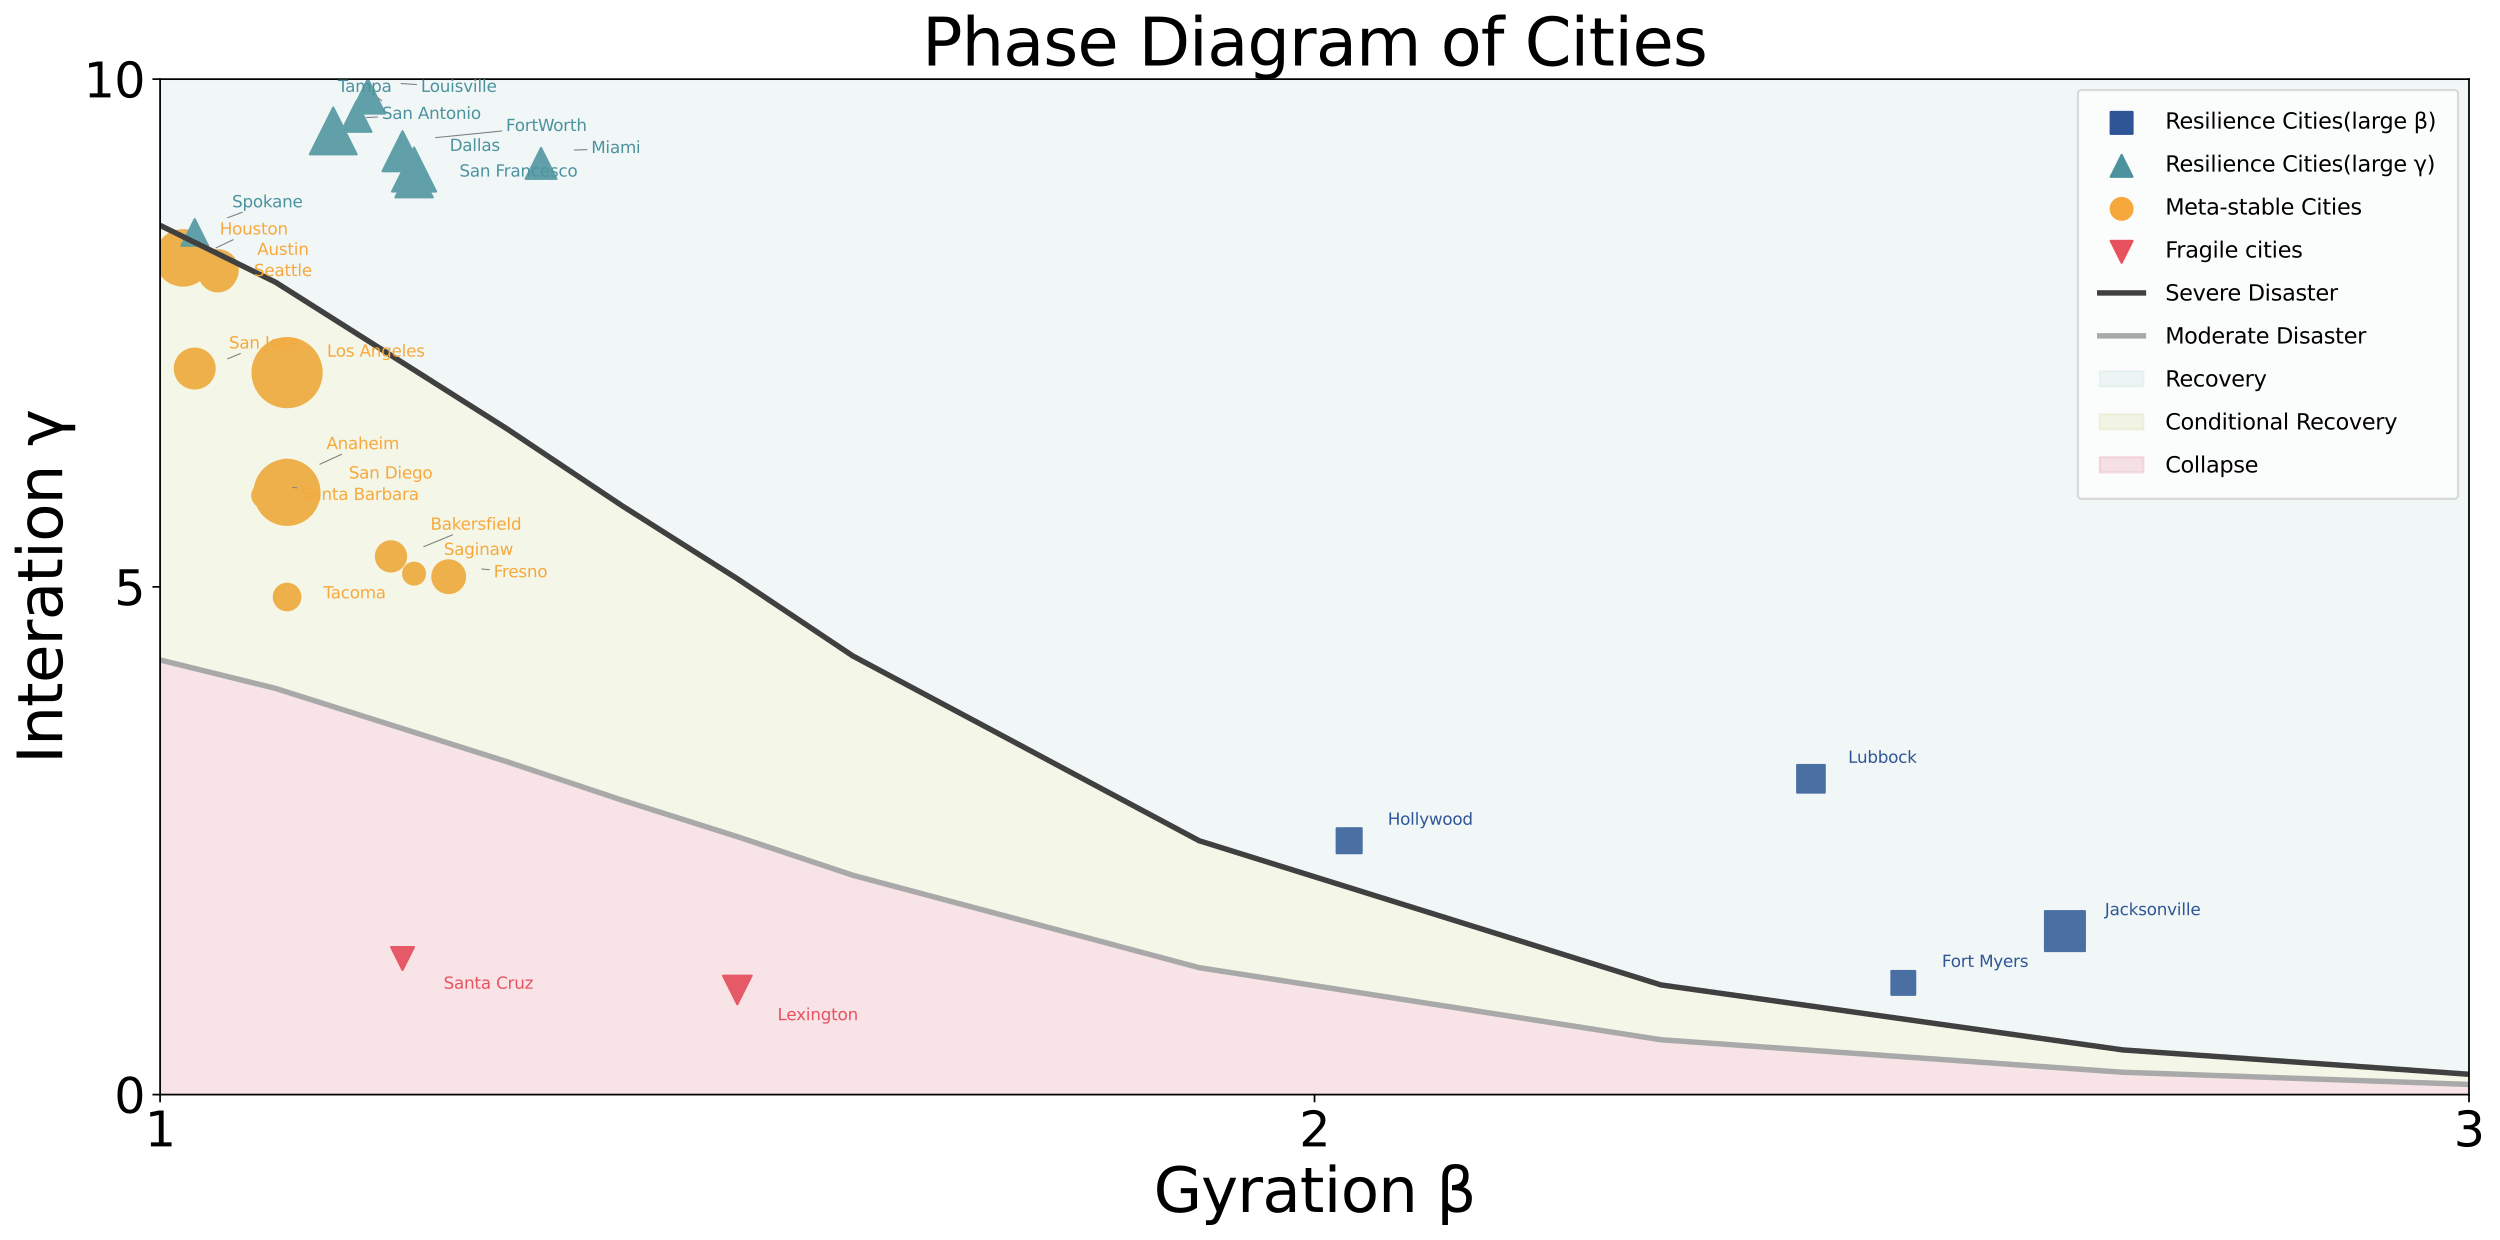 <?xml version="1.0" encoding="utf-8" standalone="no"?>
<!DOCTYPE svg PUBLIC "-//W3C//DTD SVG 1.1//EN"
  "http://www.w3.org/Graphics/SVG/1.1/DTD/svg11.dtd">
<svg xmlns:xlink="http://www.w3.org/1999/xlink" width="1144.612pt" height="567.92pt" viewBox="0 0 1144.612 567.92" xmlns="http://www.w3.org/2000/svg" version="1.1">
 <defs>
  <style type="text/css">*{stroke-linejoin: round; stroke-linecap: butt}</style>
 </defs>
 <g id="figure_1">
  <g id="patch_1">
   <path d="M 0 567.92 
L 1144.612 567.92 
L 1144.612 0 
L 0 0 
z
" style="fill: #ffffff"/>
  </g>
  <g id="axes_1">
   <g id="patch_2">
    <path d="M 73.294 501.154 
L 1130.414 501.154 
L 1130.414 36.234 
L 73.294 36.234 
z
" style="fill: #ffffff"/>
   </g>
   <g id="PathCollection_1">
    <path d="M 936.298 435.422 
L 954.537 435.422 
L 954.537 417.183 
L 936.298 417.183 
z
" clip-path="url(#pcd2e30bf91)" style="fill: #2f5597; stroke: #2f5597"/>
    <path d="M 612.008 390.627 
L 623.413 390.627 
L 623.413 379.222 
L 612.008 379.222 
z
" clip-path="url(#pcd2e30bf91)" style="fill: #2f5597; stroke: #2f5597"/>
    <path d="M 865.985 455.448 
L 876.854 455.448 
L 876.854 444.579 
L 865.985 444.579 
z
" clip-path="url(#pcd2e30bf91)" style="fill: #2f5597; stroke: #2f5597"/>
    <path d="M 822.837 362.862 
L 835.433 362.862 
L 835.433 350.266 
L 822.837 350.266 
z
" clip-path="url(#pcd2e30bf91)" style="fill: #2f5597; stroke: #2f5597"/>
   </g>
   <g id="PathCollection_2">
    <path d="M 337.574 459.81 
L 344.116 446.726 
L 331.032 446.726 
z
" clip-path="url(#pcd2e30bf91)" style="fill: #e8525f; stroke: #e8525f"/>
    <path d="M 184.291 444.083 
L 189.519 433.627 
L 179.064 433.627 
z
" clip-path="url(#pcd2e30bf91)" style="fill: #e8525f; stroke: #e8525f"/>
   </g>
   <g id="PathCollection_3">
    <path d="M 83.865 130.734 
C 87.226 130.734 90.45 129.399 92.827 127.022 
C 95.203 124.645 96.539 121.421 96.539 118.06 
C 96.539 114.699 95.203 111.475 92.827 109.099 
C 90.45 106.722 87.226 105.387 83.865 105.387 
C 80.504 105.387 77.28 106.722 74.903 109.099 
C 72.527 111.475 71.191 114.699 71.191 118.06 
C 71.191 121.421 72.527 124.645 74.903 127.022 
C 77.28 129.399 80.504 130.734 83.865 130.734 
z
" clip-path="url(#pcd2e30bf91)" style="fill: #f7a83c; stroke: #f7a83c"/>
    <path d="M 99.722 133.407 
C 101.942 133.407 104.072 132.525 105.643 130.955 
C 107.213 129.385 108.095 127.255 108.095 125.034 
C 108.095 122.813 107.213 120.683 105.643 119.113 
C 104.072 117.543 101.942 116.661 99.722 116.661 
C 97.501 116.661 95.371 117.543 93.801 119.113 
C 92.231 120.683 91.348 122.813 91.348 125.034 
C 91.348 127.255 92.231 129.385 93.801 130.955 
C 95.371 132.525 97.501 133.407 99.722 133.407 
z
" clip-path="url(#pcd2e30bf91)" style="fill: #f7a83c; stroke: #f7a83c"/>
    <path d="M 99.722 132.738 
C 102.135 132.738 104.449 131.779 106.155 130.073 
C 107.861 128.367 108.82 126.052 108.82 123.639 
C 108.82 121.226 107.861 118.912 106.155 117.206 
C 104.449 115.5 102.135 114.541 99.722 114.541 
C 97.309 114.541 94.994 115.5 93.288 117.206 
C 91.582 118.912 90.623 121.226 90.623 123.639 
C 90.623 126.052 91.582 128.367 93.288 130.073 
C 94.994 131.779 97.309 132.738 99.722 132.738 
z
" clip-path="url(#pcd2e30bf91)" style="fill: #f7a83c; stroke: #f7a83c"/>
    <path d="M 89.151 177.847 
C 91.567 177.847 93.884 176.887 95.593 175.179 
C 97.301 173.47 98.261 171.153 98.261 168.737 
C 98.261 166.32 97.301 164.003 95.593 162.294 
C 93.884 160.586 91.567 159.626 89.151 159.626 
C 86.734 159.626 84.417 160.586 82.708 162.294 
C 81 164.003 80.04 166.32 80.04 168.737 
C 80.04 171.153 81 173.47 82.708 175.179 
C 84.417 176.887 86.734 177.847 89.151 177.847 
z
" clip-path="url(#pcd2e30bf91)" style="fill: #f7a83c; stroke: #f7a83c"/>
    <path d="M 131.435 240.294 
C 135.37 240.294 139.144 238.73 141.927 235.948 
C 144.709 233.166 146.272 229.392 146.272 225.457 
C 146.272 221.522 144.709 217.748 141.927 214.965 
C 139.144 212.183 135.37 210.62 131.435 210.62 
C 127.501 210.62 123.726 212.183 120.944 214.965 
C 118.162 217.748 116.598 221.522 116.598 225.457 
C 116.598 229.392 118.162 233.166 120.944 235.948 
C 123.726 238.73 127.501 240.294 131.435 240.294 
z
" clip-path="url(#pcd2e30bf91)" style="fill: #f7a83c; stroke: #f7a83c"/>
    <path d="M 131.435 223.74 
C 133.199 223.74 134.891 223.039 136.139 221.792 
C 137.386 220.544 138.087 218.852 138.087 217.088 
C 138.087 215.324 137.386 213.632 136.139 212.385 
C 134.891 211.138 133.199 210.437 131.435 210.437 
C 129.671 210.437 127.979 211.138 126.732 212.385 
C 125.485 213.632 124.784 215.324 124.784 217.088 
C 124.784 218.852 125.485 220.544 126.732 221.792 
C 127.979 223.039 129.671 223.74 131.435 223.74 
z
" clip-path="url(#pcd2e30bf91)" style="fill: #f7a83c; stroke: #f7a83c"/>
    <path d="M 120.864 232.224 
C 122.289 232.224 123.655 231.658 124.663 230.65 
C 125.67 229.643 126.236 228.276 126.236 226.852 
C 126.236 225.427 125.67 224.06 124.663 223.053 
C 123.655 222.045 122.289 221.479 120.864 221.479 
C 119.439 221.479 118.073 222.045 117.065 223.053 
C 116.058 224.06 115.492 225.427 115.492 226.852 
C 115.492 228.276 116.058 229.643 117.065 230.65 
C 118.073 231.658 119.439 232.224 120.864 232.224 
z
" clip-path="url(#pcd2e30bf91)" style="fill: #f7a83c; stroke: #f7a83c"/>
    <path d="M 131.435 279.415 
C 133.045 279.415 134.59 278.775 135.728 277.636 
C 136.867 276.498 137.506 274.954 137.506 273.344 
C 137.506 271.733 136.867 270.189 135.728 269.051 
C 134.59 267.912 133.045 267.272 131.435 267.272 
C 129.825 267.272 128.281 267.912 127.142 269.051 
C 126.004 270.189 125.364 271.733 125.364 273.344 
C 125.364 274.954 126.004 276.498 127.142 277.636 
C 128.281 278.775 129.825 279.415 131.435 279.415 
z
" clip-path="url(#pcd2e30bf91)" style="fill: #f7a83c; stroke: #f7a83c"/>
    <path d="M 179.006 261.647 
C 180.836 261.647 182.591 260.92 183.885 259.626 
C 185.179 258.332 185.906 256.577 185.906 254.747 
C 185.906 252.917 185.179 251.161 183.885 249.867 
C 182.591 248.573 180.836 247.846 179.006 247.846 
C 177.176 247.846 175.42 248.573 174.126 249.867 
C 172.832 251.161 172.105 252.917 172.105 254.747 
C 172.105 256.577 172.832 258.332 174.126 259.626 
C 175.42 260.92 177.176 261.647 179.006 261.647 
z
" clip-path="url(#pcd2e30bf91)" style="fill: #f7a83c; stroke: #f7a83c"/>
    <path d="M 131.435 186.408 
C 135.629 186.408 139.651 184.742 142.616 181.777 
C 145.581 178.812 147.247 174.789 147.247 170.596 
C 147.247 166.403 145.581 162.381 142.616 159.416 
C 139.651 156.451 135.629 154.785 131.435 154.785 
C 127.242 154.785 123.22 156.451 120.255 159.416 
C 117.29 162.381 115.624 166.403 115.624 170.596 
C 115.624 174.789 117.29 178.812 120.255 181.777 
C 123.22 184.742 127.242 186.408 131.435 186.408 
z
" clip-path="url(#pcd2e30bf91)" style="fill: #f7a83c; stroke: #f7a83c"/>
    <path d="M 205.434 271.52 
C 207.416 271.52 209.318 270.733 210.719 269.331 
C 212.121 267.929 212.909 266.028 212.909 264.045 
C 212.909 262.063 212.121 260.161 210.719 258.759 
C 209.318 257.358 207.416 256.57 205.434 256.57 
C 203.451 256.57 201.55 257.358 200.148 258.759 
C 198.746 260.161 197.959 262.063 197.959 264.045 
C 197.959 266.028 198.746 267.929 200.148 269.331 
C 201.55 270.733 203.451 271.52 205.434 271.52 
z
" clip-path="url(#pcd2e30bf91)" style="fill: #f7a83c; stroke: #f7a83c"/>
    <path d="M 189.577 267.65 
C 190.903 267.65 192.175 267.124 193.112 266.186 
C 194.05 265.248 194.577 263.976 194.577 262.65 
C 194.577 261.324 194.05 260.053 193.112 259.115 
C 192.175 258.177 190.903 257.65 189.577 257.65 
C 188.251 257.65 186.979 258.177 186.041 259.115 
C 185.104 260.053 184.577 261.324 184.577 262.65 
C 184.577 263.976 185.104 265.248 186.041 266.186 
C 186.979 267.124 188.251 267.65 189.577 267.65 
z
" clip-path="url(#pcd2e30bf91)" style="fill: #f7a83c; stroke: #f7a83c"/>
   </g>
   <g id="PathCollection_4">
    <path d="M 163.149 46.536 
L 156.249 60.336 
L 170.049 60.336 
z
" clip-path="url(#pcd2e30bf91)" style="fill: #4c929e; stroke: #4c929e"/>
    <path d="M 168.435 36.279 
L 160.576 51.997 
L 176.293 51.997 
z
" clip-path="url(#pcd2e30bf91)" style="fill: #4c929e; stroke: #4c929e"/>
    <path d="M 247.719 67.757 
L 240.653 81.889 
L 254.784 81.889 
z
" clip-path="url(#pcd2e30bf91)" style="fill: #4c929e; stroke: #4c929e"/>
    <path d="M 184.291 60.098 
L 175.146 78.389 
L 193.437 78.389 
z
" clip-path="url(#pcd2e30bf91)" style="fill: #4c929e; stroke: #4c929e"/>
    <path d="M 152.578 49.243 
L 141.875 70.648 
L 163.28 70.648 
z
" clip-path="url(#pcd2e30bf91)" style="fill: #4c929e; stroke: #4c929e"/>
    <path d="M 89.151 100.334 
L 83.047 112.54 
L 95.254 112.54 
z
" clip-path="url(#pcd2e30bf91)" style="fill: #4c929e; stroke: #4c929e"/>
    <path d="M 189.577 67.548 
L 179.512 87.677 
L 199.642 87.677 
z
" clip-path="url(#pcd2e30bf91)" style="fill: #4c929e; stroke: #4c929e"/>
    <path d="M 189.577 73.259 
L 181.04 90.334 
L 198.114 90.334 
z
" clip-path="url(#pcd2e30bf91)" style="fill: #4c929e; stroke: #4c929e"/>
   </g>
   <g id="FillBetweenPolyCollection_1">
    <defs>
     <path id="mb3ee574620" d="M 73.294 -531.686 
L 73.294 -464.737 
L 126.15 -438.702 
L 179.006 -405.227 
L 231.862 -371.753 
L 284.718 -336.419 
L 337.574 -302.945 
L 390.43 -267.611 
L 548.998 -182.996 
L 760.422 -116.977 
L 971.846 -87.222 
L 1130.414 -76.064 
L 1130.414 -531.686 
L 1130.414 -531.686 
L 971.846 -531.686 
L 760.422 -531.686 
L 548.998 -531.686 
L 390.43 -531.686 
L 337.574 -531.686 
L 284.718 -531.686 
L 231.862 -531.686 
L 179.006 -531.686 
L 126.15 -531.686 
L 73.294 -531.686 
z
" style="stroke: #b8dad2; stroke-opacity: 0.2"/>
    </defs>
    <g clip-path="url(#pcd2e30bf91)">
     <use xlink:href="#mb3ee574620" x="0" y="567.92" style="fill: #b8dad2; fill-opacity: 0.2; stroke: #b8dad2; stroke-opacity: 0.2"/>
    </g>
   </g>
   <g id="FillBetweenPolyCollection_2">
    <defs>
     <path id="mb6f83f1c73" d="M 73.294 -66.766 
L 73.294 -265.751 
L 126.15 -252.734 
L 179.006 -235.997 
L 231.862 -219.259 
L 284.718 -201.592 
L 337.574 -184.855 
L 390.43 -167.188 
L 548.998 -124.881 
L 760.422 -91.871 
L 971.846 -76.994 
L 1130.414 -71.415 
L 1130.414 -66.766 
L 1130.414 -66.766 
L 971.846 -66.766 
L 760.422 -66.766 
L 548.998 -66.766 
L 390.43 -66.766 
L 337.574 -66.766 
L 284.718 -66.766 
L 231.862 -66.766 
L 179.006 -66.766 
L 126.15 -66.766 
L 73.294 -66.766 
z
" style="stroke: #de7487; stroke-opacity: 0.2"/>
    </defs>
    <g clip-path="url(#pcd2e30bf91)">
     <use xlink:href="#mb6f83f1c73" x="0" y="567.92" style="fill: #de7487; fill-opacity: 0.2; stroke: #de7487; stroke-opacity: 0.2"/>
    </g>
   </g>
   <g id="FillBetweenPolyCollection_3">
    <defs>
     <path id="m2236dc3979" d="M 73.294 -464.737 
L 73.294 -265.751 
L 126.15 -252.734 
L 179.006 -235.997 
L 231.862 -219.259 
L 284.718 -201.592 
L 337.574 -184.855 
L 390.43 -167.188 
L 548.998 -124.881 
L 760.422 -91.871 
L 971.846 -76.994 
L 1130.414 -71.415 
L 1130.414 -76.064 
L 1130.414 -76.064 
L 971.846 -87.222 
L 760.422 -116.977 
L 548.998 -182.996 
L 390.43 -267.611 
L 337.574 -302.945 
L 284.718 -336.419 
L 231.862 -371.753 
L 179.006 -405.227 
L 126.15 -438.702 
L 73.294 -464.737 
z
" style="stroke: #cbd289; stroke-opacity: 0.2"/>
    </defs>
    <g clip-path="url(#pcd2e30bf91)">
     <use xlink:href="#m2236dc3979" x="0" y="567.92" style="fill: #cbd289; fill-opacity: 0.2; stroke: #cbd289; stroke-opacity: 0.2"/>
    </g>
   </g>
   <g id="patch_3">
    <path d="M 106.737 109.768 
Q 102.812 111.626 98.887 113.485 
" clip-path="url(#pcd2e30bf91)" style="fill: none; stroke: #808080; stroke-width: 0.5; stroke-linecap: round"/>
   </g>
   <g id="patch_4">
    <path d="M 110.041 161.859 
Q 107.126 163.058 104.212 164.257 
" clip-path="url(#pcd2e30bf91)" style="fill: none; stroke: #808080; stroke-width: 0.5; stroke-linecap: round"/>
   </g>
   <g id="patch_5">
    <path d="M 156.328 208.019 
Q 151.397 210.278 146.466 212.537 
" clip-path="url(#pcd2e30bf91)" style="fill: none; stroke: #808080; stroke-width: 0.5; stroke-linecap: round"/>
   </g>
   <g id="patch_6">
    <path d="M 135.863 223.347 
Q 134.97 223.239 134.078 223.132 
" clip-path="url(#pcd2e30bf91)" style="fill: none; stroke: #808080; stroke-width: 0.5; stroke-linecap: round"/>
   </g>
   <g id="patch_7">
    <path d="M 207.234 244.85 
Q 200.653 247.558 194.071 250.266 
" clip-path="url(#pcd2e30bf91)" style="fill: none; stroke: #808080; stroke-width: 0.5; stroke-linecap: round"/>
   </g>
   <g id="patch_8">
    <path d="M 224.048 260.846 
Q 222.343 260.682 220.638 260.517 
" clip-path="url(#pcd2e30bf91)" style="fill: none; stroke: #808080; stroke-width: 0.5; stroke-linecap: round"/>
   </g>
   <g id="patch_9">
    <path d="M 173.166 44.875 
Q 173.979 45.515 174.792 46.156 
" clip-path="url(#pcd2e30bf91)" style="fill: none; stroke: #808080; stroke-width: 0.5; stroke-linecap: round"/>
   </g>
   <g id="patch_10">
    <path d="M 190.709 38.705 
Q 187.177 38.467 183.644 38.229 
" clip-path="url(#pcd2e30bf91)" style="fill: none; stroke: #808080; stroke-width: 0.5; stroke-linecap: round"/>
   </g>
   <g id="patch_11">
    <path d="M 268.708 68.5 
Q 265.821 68.603 262.933 68.707 
" clip-path="url(#pcd2e30bf91)" style="fill: none; stroke: #808080; stroke-width: 0.5; stroke-linecap: round"/>
   </g>
   <g id="patch_12">
    <path d="M 229.662 59.972 
Q 214.579 61.486 199.496 63 
" clip-path="url(#pcd2e30bf91)" style="fill: none; stroke: #808080; stroke-width: 0.5; stroke-linecap: round"/>
   </g>
   <g id="patch_13">
    <path d="M 172.838 53.566 
Q 170.315 53.686 167.791 53.806 
" clip-path="url(#pcd2e30bf91)" style="fill: none; stroke: #808080; stroke-width: 0.5; stroke-linecap: round"/>
   </g>
   <g id="patch_14">
    <path d="M 110.894 97.18 
Q 107.564 98.434 104.235 99.689 
" clip-path="url(#pcd2e30bf91)" style="fill: none; stroke: #808080; stroke-width: 0.5; stroke-linecap: round"/>
   </g>
   <g id="PathCollection_5"/>
   <g id="PathCollection_6"/>
   <g id="PathCollection_7"/>
   <g id="PathCollection_8"/>
   <g id="matplotlib.axis_1">
    <g id="xtick_1">
     <g id="line2d_1">
      <defs>
       <path id="m8e34c6419f" d="M 0 0 
L 0 3.5 
" style="stroke: #000000; stroke-width: 0.8"/>
      </defs>
      <g>
       <use xlink:href="#m8e34c6419f" x="73.294" y="501.154" style="stroke: #000000; stroke-width: 0.8"/>
      </g>
     </g>
     <g id="text_1">
      <!-- 1 -->
      <g transform="translate(66.295 524.871) scale(0.22 -0.22)">
       <defs>
        <path id="DejaVuSans-31" d="M 794 531 
L 1825 531 
L 1825 4091 
L 703 3866 
L 703 4441 
L 1819 4666 
L 2450 4666 
L 2450 531 
L 3481 531 
L 3481 0 
L 794 0 
L 794 531 
z
" transform="scale(0.016)"/>
       </defs>
       <use xlink:href="#DejaVuSans-31"/>
      </g>
     </g>
    </g>
    <g id="xtick_2">
     <g id="line2d_2">
      <g>
       <use xlink:href="#m8e34c6419f" x="601.854" y="501.154" style="stroke: #000000; stroke-width: 0.8"/>
      </g>
     </g>
     <g id="text_2">
      <!-- 2 -->
      <g transform="translate(594.855 524.871) scale(0.22 -0.22)">
       <defs>
        <path id="DejaVuSans-32" d="M 1228 531 
L 3431 531 
L 3431 0 
L 469 0 
L 469 531 
Q 828 903 1448 1529 
Q 2069 2156 2228 2338 
Q 2531 2678 2651 2914 
Q 2772 3150 2772 3378 
Q 2772 3750 2511 3984 
Q 2250 4219 1831 4219 
Q 1534 4219 1204 4116 
Q 875 4013 500 3803 
L 500 4441 
Q 881 4594 1212 4672 
Q 1544 4750 1819 4750 
Q 2544 4750 2975 4387 
Q 3406 4025 3406 3419 
Q 3406 3131 3298 2873 
Q 3191 2616 2906 2266 
Q 2828 2175 2409 1742 
Q 1991 1309 1228 531 
z
" transform="scale(0.016)"/>
       </defs>
       <use xlink:href="#DejaVuSans-32"/>
      </g>
     </g>
    </g>
    <g id="xtick_3">
     <g id="line2d_3">
      <g>
       <use xlink:href="#m8e34c6419f" x="1130.414" y="501.154" style="stroke: #000000; stroke-width: 0.8"/>
      </g>
     </g>
     <g id="text_3">
      <!-- 3 -->
      <g transform="translate(1123.415 524.871) scale(0.22 -0.22)">
       <defs>
        <path id="DejaVuSans-33" d="M 2597 2516 
Q 3050 2419 3304 2112 
Q 3559 1806 3559 1356 
Q 3559 666 3084 287 
Q 2609 -91 1734 -91 
Q 1441 -91 1130 -33 
Q 819 25 488 141 
L 488 750 
Q 750 597 1062 519 
Q 1375 441 1716 441 
Q 2309 441 2620 675 
Q 2931 909 2931 1356 
Q 2931 1769 2642 2001 
Q 2353 2234 1838 2234 
L 1294 2234 
L 1294 2753 
L 1863 2753 
Q 2328 2753 2575 2939 
Q 2822 3125 2822 3475 
Q 2822 3834 2567 4026 
Q 2313 4219 1838 4219 
Q 1578 4219 1281 4162 
Q 984 4106 628 3988 
L 628 4550 
Q 988 4650 1302 4700 
Q 1616 4750 1894 4750 
Q 2613 4750 3031 4423 
Q 3450 4097 3450 3541 
Q 3450 3153 3228 2886 
Q 3006 2619 2597 2516 
z
" transform="scale(0.016)"/>
       </defs>
       <use xlink:href="#DejaVuSans-33"/>
      </g>
     </g>
    </g>
    <g id="text_4">
     <!-- Gyration β -->
     <g transform="translate(528.185 554.897) scale(0.28 -0.28)">
      <defs>
       <path id="DejaVuSans-47" d="M 3809 666 
L 3809 1919 
L 2778 1919 
L 2778 2438 
L 4434 2438 
L 4434 434 
Q 4069 175 3628 42 
Q 3188 -91 2688 -91 
Q 1594 -91 976 548 
Q 359 1188 359 2328 
Q 359 3472 976 4111 
Q 1594 4750 2688 4750 
Q 3144 4750 3555 4637 
Q 3966 4525 4313 4306 
L 4313 3634 
Q 3963 3931 3569 4081 
Q 3175 4231 2741 4231 
Q 1884 4231 1454 3753 
Q 1025 3275 1025 2328 
Q 1025 1384 1454 906 
Q 1884 428 2741 428 
Q 3075 428 3337 486 
Q 3600 544 3809 666 
z
" transform="scale(0.016)"/>
       <path id="DejaVuSans-79" d="M 2059 -325 
Q 1816 -950 1584 -1140 
Q 1353 -1331 966 -1331 
L 506 -1331 
L 506 -850 
L 844 -850 
Q 1081 -850 1212 -737 
Q 1344 -625 1503 -206 
L 1606 56 
L 191 3500 
L 800 3500 
L 1894 763 
L 2988 3500 
L 3597 3500 
L 2059 -325 
z
" transform="scale(0.016)"/>
       <path id="DejaVuSans-72" d="M 2631 2963 
Q 2534 3019 2420 3045 
Q 2306 3072 2169 3072 
Q 1681 3072 1420 2755 
Q 1159 2438 1159 1844 
L 1159 0 
L 581 0 
L 581 3500 
L 1159 3500 
L 1159 2956 
Q 1341 3275 1631 3429 
Q 1922 3584 2338 3584 
Q 2397 3584 2469 3576 
Q 2541 3569 2628 3553 
L 2631 2963 
z
" transform="scale(0.016)"/>
       <path id="DejaVuSans-61" d="M 2194 1759 
Q 1497 1759 1228 1600 
Q 959 1441 959 1056 
Q 959 750 1161 570 
Q 1363 391 1709 391 
Q 2188 391 2477 730 
Q 2766 1069 2766 1631 
L 2766 1759 
L 2194 1759 
z
M 3341 1997 
L 3341 0 
L 2766 0 
L 2766 531 
Q 2569 213 2275 61 
Q 1981 -91 1556 -91 
Q 1019 -91 701 211 
Q 384 513 384 1019 
Q 384 1609 779 1909 
Q 1175 2209 1959 2209 
L 2766 2209 
L 2766 2266 
Q 2766 2663 2505 2880 
Q 2244 3097 1772 3097 
Q 1472 3097 1187 3025 
Q 903 2953 641 2809 
L 641 3341 
Q 956 3463 1253 3523 
Q 1550 3584 1831 3584 
Q 2591 3584 2966 3190 
Q 3341 2797 3341 1997 
z
" transform="scale(0.016)"/>
       <path id="DejaVuSans-74" d="M 1172 4494 
L 1172 3500 
L 2356 3500 
L 2356 3053 
L 1172 3053 
L 1172 1153 
Q 1172 725 1289 603 
Q 1406 481 1766 481 
L 2356 481 
L 2356 0 
L 1766 0 
Q 1100 0 847 248 
Q 594 497 594 1153 
L 594 3053 
L 172 3053 
L 172 3500 
L 594 3500 
L 594 4494 
L 1172 4494 
z
" transform="scale(0.016)"/>
       <path id="DejaVuSans-69" d="M 603 3500 
L 1178 3500 
L 1178 0 
L 603 0 
L 603 3500 
z
M 603 4863 
L 1178 4863 
L 1178 4134 
L 603 4134 
L 603 4863 
z
" transform="scale(0.016)"/>
       <path id="DejaVuSans-6f" d="M 1959 3097 
Q 1497 3097 1228 2736 
Q 959 2375 959 1747 
Q 959 1119 1226 758 
Q 1494 397 1959 397 
Q 2419 397 2687 759 
Q 2956 1122 2956 1747 
Q 2956 2369 2687 2733 
Q 2419 3097 1959 3097 
z
M 1959 3584 
Q 2709 3584 3137 3096 
Q 3566 2609 3566 1747 
Q 3566 888 3137 398 
Q 2709 -91 1959 -91 
Q 1206 -91 779 398 
Q 353 888 353 1747 
Q 353 2609 779 3096 
Q 1206 3584 1959 3584 
z
" transform="scale(0.016)"/>
       <path id="DejaVuSans-6e" d="M 3513 2113 
L 3513 0 
L 2938 0 
L 2938 2094 
Q 2938 2591 2744 2837 
Q 2550 3084 2163 3084 
Q 1697 3084 1428 2787 
Q 1159 2491 1159 1978 
L 1159 0 
L 581 0 
L 581 3500 
L 1159 3500 
L 1159 2956 
Q 1366 3272 1645 3428 
Q 1925 3584 2291 3584 
Q 2894 3584 3203 3211 
Q 3513 2838 3513 2113 
z
" transform="scale(0.016)"/>
       <path id="DejaVuSans-20" transform="scale(0.016)"/>
       <path id="DejaVuSans-3b2" d="M 1178 216 
L 1178 -1331 
L 600 -1331 
L 600 3478 
Q 600 4903 1931 4903 
Q 3288 4903 3288 3700 
Q 3288 2844 2750 2531 
Q 3625 2250 3625 1416 
Q 3625 -66 2119 -66 
Q 1456 -66 1178 216 
z
M 1178 966 
Q 1525 425 2141 425 
Q 3041 425 3041 1406 
Q 3041 2288 1591 2219 
L 1591 2750 
Q 2725 2750 2725 3750 
Q 2725 4434 1994 4434 
Q 1178 4434 1178 3459 
L 1178 966 
z
" transform="scale(0.016)"/>
      </defs>
      <use xlink:href="#DejaVuSans-47"/>
      <use xlink:href="#DejaVuSans-79" transform="translate(77.49 0)"/>
      <use xlink:href="#DejaVuSans-72" transform="translate(136.67 0)"/>
      <use xlink:href="#DejaVuSans-61" transform="translate(177.783 0)"/>
      <use xlink:href="#DejaVuSans-74" transform="translate(239.062 0)"/>
      <use xlink:href="#DejaVuSans-69" transform="translate(278.271 0)"/>
      <use xlink:href="#DejaVuSans-6f" transform="translate(306.055 0)"/>
      <use xlink:href="#DejaVuSans-6e" transform="translate(367.236 0)"/>
      <use xlink:href="#DejaVuSans-20" transform="translate(430.615 0)"/>
      <use xlink:href="#DejaVuSans-3b2" transform="translate(462.402 0)"/>
     </g>
    </g>
   </g>
   <g id="matplotlib.axis_2">
    <g id="ytick_1">
     <g id="line2d_4">
      <defs>
       <path id="m0880b65dc2" d="M 0 0 
L -3.5 0 
" style="stroke: #000000; stroke-width: 0.8"/>
      </defs>
      <g>
       <use xlink:href="#m0880b65dc2" x="73.294" y="501.154" style="stroke: #000000; stroke-width: 0.8"/>
      </g>
     </g>
     <g id="text_5">
      <!-- 0 -->
      <g transform="translate(52.296 509.513) scale(0.22 -0.22)">
       <defs>
        <path id="DejaVuSans-30" d="M 2034 4250 
Q 1547 4250 1301 3770 
Q 1056 3291 1056 2328 
Q 1056 1369 1301 889 
Q 1547 409 2034 409 
Q 2525 409 2770 889 
Q 3016 1369 3016 2328 
Q 3016 3291 2770 3770 
Q 2525 4250 2034 4250 
z
M 2034 4750 
Q 2819 4750 3233 4129 
Q 3647 3509 3647 2328 
Q 3647 1150 3233 529 
Q 2819 -91 2034 -91 
Q 1250 -91 836 529 
Q 422 1150 422 2328 
Q 422 3509 836 4129 
Q 1250 4750 2034 4750 
z
" transform="scale(0.016)"/>
       </defs>
       <use xlink:href="#DejaVuSans-30"/>
      </g>
     </g>
    </g>
    <g id="ytick_2">
     <g id="line2d_5">
      <g>
       <use xlink:href="#m0880b65dc2" x="73.294" y="268.694" style="stroke: #000000; stroke-width: 0.8"/>
      </g>
     </g>
     <g id="text_6">
      <!-- 5 -->
      <g transform="translate(52.296 277.053) scale(0.22 -0.22)">
       <defs>
        <path id="DejaVuSans-35" d="M 691 4666 
L 3169 4666 
L 3169 4134 
L 1269 4134 
L 1269 2991 
Q 1406 3038 1543 3061 
Q 1681 3084 1819 3084 
Q 2600 3084 3056 2656 
Q 3513 2228 3513 1497 
Q 3513 744 3044 326 
Q 2575 -91 1722 -91 
Q 1428 -91 1123 -41 
Q 819 9 494 109 
L 494 744 
Q 775 591 1075 516 
Q 1375 441 1709 441 
Q 2250 441 2565 725 
Q 2881 1009 2881 1497 
Q 2881 1984 2565 2268 
Q 2250 2553 1709 2553 
Q 1456 2553 1204 2497 
Q 953 2441 691 2322 
L 691 4666 
z
" transform="scale(0.016)"/>
       </defs>
       <use xlink:href="#DejaVuSans-35"/>
      </g>
     </g>
    </g>
    <g id="ytick_3">
     <g id="line2d_6">
      <g>
       <use xlink:href="#m0880b65dc2" x="73.294" y="36.234" style="stroke: #000000; stroke-width: 0.8"/>
      </g>
     </g>
     <g id="text_7">
      <!-- 10 -->
      <g transform="translate(38.299 44.593) scale(0.22 -0.22)">
       <use xlink:href="#DejaVuSans-31"/>
       <use xlink:href="#DejaVuSans-30" transform="translate(63.623 0)"/>
      </g>
     </g>
    </g>
    <g id="text_8">
     <!-- Interation γ -->
     <g transform="translate(28.476 349.687) rotate(-90) scale(0.28 -0.28)">
      <defs>
       <path id="DejaVuSans-49" d="M 628 4666 
L 1259 4666 
L 1259 0 
L 628 0 
L 628 4666 
z
" transform="scale(0.016)"/>
       <path id="DejaVuSans-65" d="M 3597 1894 
L 3597 1613 
L 953 1613 
Q 991 1019 1311 708 
Q 1631 397 2203 397 
Q 2534 397 2845 478 
Q 3156 559 3463 722 
L 3463 178 
Q 3153 47 2828 -22 
Q 2503 -91 2169 -91 
Q 1331 -91 842 396 
Q 353 884 353 1716 
Q 353 2575 817 3079 
Q 1281 3584 2069 3584 
Q 2775 3584 3186 3129 
Q 3597 2675 3597 1894 
z
M 3022 2063 
Q 3016 2534 2758 2815 
Q 2500 3097 2075 3097 
Q 1594 3097 1305 2825 
Q 1016 2553 972 2059 
L 3022 2063 
z
" transform="scale(0.016)"/>
       <path id="DejaVuSans-3b3" d="M 1128 2950 
L 1894 788 
L 2988 3500 
L 3597 3500 
L 2181 0 
L 2181 -1331 
L 1606 -1331 
L 1606 0 
L 688 2613 
Q 550 3006 253 3006 
L 100 3006 
L 100 3500 
L 319 3500 
Q 934 3500 1128 2950 
z
" transform="scale(0.016)"/>
      </defs>
      <use xlink:href="#DejaVuSans-49"/>
      <use xlink:href="#DejaVuSans-6e" transform="translate(29.492 0)"/>
      <use xlink:href="#DejaVuSans-74" transform="translate(92.871 0)"/>
      <use xlink:href="#DejaVuSans-65" transform="translate(132.08 0)"/>
      <use xlink:href="#DejaVuSans-72" transform="translate(193.604 0)"/>
      <use xlink:href="#DejaVuSans-61" transform="translate(234.717 0)"/>
      <use xlink:href="#DejaVuSans-74" transform="translate(295.996 0)"/>
      <use xlink:href="#DejaVuSans-69" transform="translate(335.205 0)"/>
      <use xlink:href="#DejaVuSans-6f" transform="translate(362.988 0)"/>
      <use xlink:href="#DejaVuSans-6e" transform="translate(424.17 0)"/>
      <use xlink:href="#DejaVuSans-20" transform="translate(487.549 0)"/>
      <use xlink:href="#DejaVuSans-3b3" transform="translate(519.336 0)"/>
     </g>
    </g>
   </g>
   <g id="line2d_7">
    <path d="M 73.294 302.169 
L 126.15 315.186 
L 179.006 331.923 
L 231.862 348.661 
L 284.718 366.328 
L 337.574 383.065 
L 390.43 400.732 
L 548.998 443.039 
L 760.422 476.049 
L 971.846 490.926 
L 1130.414 496.505 
" clip-path="url(#pcd2e30bf91)" style="fill: none; stroke: #a9a9a9; stroke-width: 2.5; stroke-linecap: square"/>
   </g>
   <g id="line2d_8">
    <path d="M 73.294 103.183 
L 126.15 129.218 
L 179.006 162.693 
L 231.862 196.167 
L 284.718 231.501 
L 337.574 264.975 
L 390.43 300.309 
L 548.998 384.924 
L 760.422 450.943 
L 971.846 480.698 
L 1130.414 491.856 
" clip-path="url(#pcd2e30bf91)" style="fill: none; stroke: #404040; stroke-width: 2.5; stroke-linecap: square"/>
   </g>
   <g id="patch_15">
    <path d="M 73.294 501.154 
L 73.294 36.234 
" style="fill: none; stroke: #000000; stroke-width: 0.8; stroke-linejoin: miter; stroke-linecap: square"/>
   </g>
   <g id="patch_16">
    <path d="M 1130.414 501.154 
L 1130.414 36.234 
" style="fill: none; stroke: #000000; stroke-width: 0.8; stroke-linejoin: miter; stroke-linecap: square"/>
   </g>
   <g id="patch_17">
    <path d="M 73.294 501.154 
L 1130.414 501.154 
" style="fill: none; stroke: #000000; stroke-width: 0.8; stroke-linejoin: miter; stroke-linecap: square"/>
   </g>
   <g id="patch_18">
    <path d="M 73.294 36.234 
L 1130.414 36.234 
" style="fill: none; stroke: #000000; stroke-width: 0.8; stroke-linejoin: miter; stroke-linecap: square"/>
   </g>
   <g id="text_9">
    <!-- Jacksonville -->
    <g style="fill: #2f5597" transform="translate(963.678 418.992) scale(0.075 -0.075)">
     <defs>
      <path id="DejaVuSans-4a" d="M 628 4666 
L 1259 4666 
L 1259 325 
Q 1259 -519 939 -900 
Q 619 -1281 -91 -1281 
L -331 -1281 
L -331 -750 
L -134 -750 
Q 284 -750 456 -515 
Q 628 -281 628 325 
L 628 4666 
z
" transform="scale(0.016)"/>
      <path id="DejaVuSans-63" d="M 3122 3366 
L 3122 2828 
Q 2878 2963 2633 3030 
Q 2388 3097 2138 3097 
Q 1578 3097 1268 2742 
Q 959 2388 959 1747 
Q 959 1106 1268 751 
Q 1578 397 2138 397 
Q 2388 397 2633 464 
Q 2878 531 3122 666 
L 3122 134 
Q 2881 22 2623 -34 
Q 2366 -91 2075 -91 
Q 1284 -91 818 406 
Q 353 903 353 1747 
Q 353 2603 823 3093 
Q 1294 3584 2113 3584 
Q 2378 3584 2631 3529 
Q 2884 3475 3122 3366 
z
" transform="scale(0.016)"/>
      <path id="DejaVuSans-6b" d="M 581 4863 
L 1159 4863 
L 1159 1991 
L 2875 3500 
L 3609 3500 
L 1753 1863 
L 3688 0 
L 2938 0 
L 1159 1709 
L 1159 0 
L 581 0 
L 581 4863 
z
" transform="scale(0.016)"/>
      <path id="DejaVuSans-73" d="M 2834 3397 
L 2834 2853 
Q 2591 2978 2328 3040 
Q 2066 3103 1784 3103 
Q 1356 3103 1142 2972 
Q 928 2841 928 2578 
Q 928 2378 1081 2264 
Q 1234 2150 1697 2047 
L 1894 2003 
Q 2506 1872 2764 1633 
Q 3022 1394 3022 966 
Q 3022 478 2636 193 
Q 2250 -91 1575 -91 
Q 1294 -91 989 -36 
Q 684 19 347 128 
L 347 722 
Q 666 556 975 473 
Q 1284 391 1588 391 
Q 1994 391 2212 530 
Q 2431 669 2431 922 
Q 2431 1156 2273 1281 
Q 2116 1406 1581 1522 
L 1381 1569 
Q 847 1681 609 1914 
Q 372 2147 372 2553 
Q 372 3047 722 3315 
Q 1072 3584 1716 3584 
Q 2034 3584 2315 3537 
Q 2597 3491 2834 3397 
z
" transform="scale(0.016)"/>
      <path id="DejaVuSans-76" d="M 191 3500 
L 800 3500 
L 1894 563 
L 2988 3500 
L 3597 3500 
L 2284 0 
L 1503 0 
L 191 3500 
z
" transform="scale(0.016)"/>
      <path id="DejaVuSans-6c" d="M 603 4863 
L 1178 4863 
L 1178 0 
L 603 0 
L 603 4863 
z
" transform="scale(0.016)"/>
     </defs>
     <use xlink:href="#DejaVuSans-4a"/>
     <use xlink:href="#DejaVuSans-61" transform="translate(29.492 0)"/>
     <use xlink:href="#DejaVuSans-63" transform="translate(90.771 0)"/>
     <use xlink:href="#DejaVuSans-6b" transform="translate(145.752 0)"/>
     <use xlink:href="#DejaVuSans-73" transform="translate(203.662 0)"/>
     <use xlink:href="#DejaVuSans-6f" transform="translate(255.762 0)"/>
     <use xlink:href="#DejaVuSans-6e" transform="translate(316.943 0)"/>
     <use xlink:href="#DejaVuSans-76" transform="translate(380.322 0)"/>
     <use xlink:href="#DejaVuSans-69" transform="translate(439.502 0)"/>
     <use xlink:href="#DejaVuSans-6c" transform="translate(467.285 0)"/>
     <use xlink:href="#DejaVuSans-6c" transform="translate(495.068 0)"/>
     <use xlink:href="#DejaVuSans-65" transform="translate(522.852 0)"/>
    </g>
   </g>
   <g id="text_10">
    <!-- Hollywood -->
    <g style="fill: #2f5597" transform="translate(635.394 377.614) scale(0.075 -0.075)">
     <defs>
      <path id="DejaVuSans-48" d="M 628 4666 
L 1259 4666 
L 1259 2753 
L 3553 2753 
L 3553 4666 
L 4184 4666 
L 4184 0 
L 3553 0 
L 3553 2222 
L 1259 2222 
L 1259 0 
L 628 0 
L 628 4666 
z
" transform="scale(0.016)"/>
      <path id="DejaVuSans-77" d="M 269 3500 
L 844 3500 
L 1563 769 
L 2278 3500 
L 2956 3500 
L 3675 769 
L 4391 3500 
L 4966 3500 
L 4050 0 
L 3372 0 
L 2619 2869 
L 1863 0 
L 1184 0 
L 269 3500 
z
" transform="scale(0.016)"/>
      <path id="DejaVuSans-64" d="M 2906 2969 
L 2906 4863 
L 3481 4863 
L 3481 0 
L 2906 0 
L 2906 525 
Q 2725 213 2448 61 
Q 2172 -91 1784 -91 
Q 1150 -91 751 415 
Q 353 922 353 1747 
Q 353 2572 751 3078 
Q 1150 3584 1784 3584 
Q 2172 3584 2448 3432 
Q 2725 3281 2906 2969 
z
M 947 1747 
Q 947 1113 1208 752 
Q 1469 391 1925 391 
Q 2381 391 2643 752 
Q 2906 1113 2906 1747 
Q 2906 2381 2643 2742 
Q 2381 3103 1925 3103 
Q 1469 3103 1208 2742 
Q 947 2381 947 1747 
z
" transform="scale(0.016)"/>
     </defs>
     <use xlink:href="#DejaVuSans-48"/>
     <use xlink:href="#DejaVuSans-6f" transform="translate(75.195 0)"/>
     <use xlink:href="#DejaVuSans-6c" transform="translate(136.377 0)"/>
     <use xlink:href="#DejaVuSans-6c" transform="translate(164.16 0)"/>
     <use xlink:href="#DejaVuSans-79" transform="translate(191.943 0)"/>
     <use xlink:href="#DejaVuSans-77" transform="translate(251.123 0)"/>
     <use xlink:href="#DejaVuSans-6f" transform="translate(332.91 0)"/>
     <use xlink:href="#DejaVuSans-6f" transform="translate(394.092 0)"/>
     <use xlink:href="#DejaVuSans-64" transform="translate(455.273 0)"/>
    </g>
   </g>
   <g id="text_11">
    <!-- Fort Myers -->
    <g style="fill: #2f5597" transform="translate(889.1 442.703) scale(0.075 -0.075)">
     <defs>
      <path id="DejaVuSans-46" d="M 628 4666 
L 3309 4666 
L 3309 4134 
L 1259 4134 
L 1259 2759 
L 3109 2759 
L 3109 2228 
L 1259 2228 
L 1259 0 
L 628 0 
L 628 4666 
z
" transform="scale(0.016)"/>
      <path id="DejaVuSans-4d" d="M 628 4666 
L 1569 4666 
L 2759 1491 
L 3956 4666 
L 4897 4666 
L 4897 0 
L 4281 0 
L 4281 4097 
L 3078 897 
L 2444 897 
L 1241 4097 
L 1241 0 
L 628 0 
L 628 4666 
z
" transform="scale(0.016)"/>
     </defs>
     <use xlink:href="#DejaVuSans-46"/>
     <use xlink:href="#DejaVuSans-6f" transform="translate(53.895 0)"/>
     <use xlink:href="#DejaVuSans-72" transform="translate(115.076 0)"/>
     <use xlink:href="#DejaVuSans-74" transform="translate(156.189 0)"/>
     <use xlink:href="#DejaVuSans-20" transform="translate(195.398 0)"/>
     <use xlink:href="#DejaVuSans-4d" transform="translate(227.186 0)"/>
     <use xlink:href="#DejaVuSans-79" transform="translate(313.465 0)"/>
     <use xlink:href="#DejaVuSans-65" transform="translate(372.645 0)"/>
     <use xlink:href="#DejaVuSans-72" transform="translate(434.168 0)"/>
     <use xlink:href="#DejaVuSans-73" transform="translate(475.281 0)"/>
    </g>
   </g>
   <g id="text_12">
    <!-- Lubbock -->
    <g style="fill: #2f5597" transform="translate(846.16 349.254) scale(0.075 -0.075)">
     <defs>
      <path id="DejaVuSans-4c" d="M 628 4666 
L 1259 4666 
L 1259 531 
L 3531 531 
L 3531 0 
L 628 0 
L 628 4666 
z
" transform="scale(0.016)"/>
      <path id="DejaVuSans-75" d="M 544 1381 
L 544 3500 
L 1119 3500 
L 1119 1403 
Q 1119 906 1312 657 
Q 1506 409 1894 409 
Q 2359 409 2629 706 
Q 2900 1003 2900 1516 
L 2900 3500 
L 3475 3500 
L 3475 0 
L 2900 0 
L 2900 538 
Q 2691 219 2414 64 
Q 2138 -91 1772 -91 
Q 1169 -91 856 284 
Q 544 659 544 1381 
z
M 1991 3584 
L 1991 3584 
z
" transform="scale(0.016)"/>
      <path id="DejaVuSans-62" d="M 3116 1747 
Q 3116 2381 2855 2742 
Q 2594 3103 2138 3103 
Q 1681 3103 1420 2742 
Q 1159 2381 1159 1747 
Q 1159 1113 1420 752 
Q 1681 391 2138 391 
Q 2594 391 2855 752 
Q 3116 1113 3116 1747 
z
M 1159 2969 
Q 1341 3281 1617 3432 
Q 1894 3584 2278 3584 
Q 2916 3584 3314 3078 
Q 3713 2572 3713 1747 
Q 3713 922 3314 415 
Q 2916 -91 2278 -91 
Q 1894 -91 1617 61 
Q 1341 213 1159 525 
L 1159 0 
L 581 0 
L 581 4863 
L 1159 4863 
L 1159 2969 
z
" transform="scale(0.016)"/>
     </defs>
     <use xlink:href="#DejaVuSans-4c"/>
     <use xlink:href="#DejaVuSans-75" transform="translate(53.963 0)"/>
     <use xlink:href="#DejaVuSans-62" transform="translate(117.342 0)"/>
     <use xlink:href="#DejaVuSans-62" transform="translate(180.818 0)"/>
     <use xlink:href="#DejaVuSans-6f" transform="translate(244.295 0)"/>
     <use xlink:href="#DejaVuSans-63" transform="translate(305.477 0)"/>
     <use xlink:href="#DejaVuSans-6b" transform="translate(360.457 0)"/>
    </g>
   </g>
   <g id="text_13">
    <!-- Lexington -->
    <g style="fill: #e8525f" transform="translate(355.966 467.102) scale(0.075 -0.075)">
     <defs>
      <path id="DejaVuSans-78" d="M 3513 3500 
L 2247 1797 
L 3578 0 
L 2900 0 
L 1881 1375 
L 863 0 
L 184 0 
L 1544 1831 
L 300 3500 
L 978 3500 
L 1906 2253 
L 2834 3500 
L 3513 3500 
z
" transform="scale(0.016)"/>
      <path id="DejaVuSans-67" d="M 2906 1791 
Q 2906 2416 2648 2759 
Q 2391 3103 1925 3103 
Q 1463 3103 1205 2759 
Q 947 2416 947 1791 
Q 947 1169 1205 825 
Q 1463 481 1925 481 
Q 2391 481 2648 825 
Q 2906 1169 2906 1791 
z
M 3481 434 
Q 3481 -459 3084 -895 
Q 2688 -1331 1869 -1331 
Q 1566 -1331 1297 -1286 
Q 1028 -1241 775 -1147 
L 775 -588 
Q 1028 -725 1275 -790 
Q 1522 -856 1778 -856 
Q 2344 -856 2625 -561 
Q 2906 -266 2906 331 
L 2906 616 
Q 2728 306 2450 153 
Q 2172 0 1784 0 
Q 1141 0 747 490 
Q 353 981 353 1791 
Q 353 2603 747 3093 
Q 1141 3584 1784 3584 
Q 2172 3584 2450 3431 
Q 2728 3278 2906 2969 
L 2906 3500 
L 3481 3500 
L 3481 434 
z
" transform="scale(0.016)"/>
     </defs>
     <use xlink:href="#DejaVuSans-4c"/>
     <use xlink:href="#DejaVuSans-65" transform="translate(53.963 0)"/>
     <use xlink:href="#DejaVuSans-78" transform="translate(113.736 0)"/>
     <use xlink:href="#DejaVuSans-69" transform="translate(172.916 0)"/>
     <use xlink:href="#DejaVuSans-6e" transform="translate(200.699 0)"/>
     <use xlink:href="#DejaVuSans-67" transform="translate(264.078 0)"/>
     <use xlink:href="#DejaVuSans-74" transform="translate(327.555 0)"/>
     <use xlink:href="#DejaVuSans-6f" transform="translate(366.764 0)"/>
     <use xlink:href="#DejaVuSans-6e" transform="translate(427.945 0)"/>
    </g>
   </g>
   <g id="text_14">
    <!-- Santa Cruz -->
    <g style="fill: #e8525f" transform="translate(203.094 452.69) scale(0.075 -0.075)">
     <defs>
      <path id="DejaVuSans-53" d="M 3425 4513 
L 3425 3897 
Q 3066 4069 2747 4153 
Q 2428 4238 2131 4238 
Q 1616 4238 1336 4038 
Q 1056 3838 1056 3469 
Q 1056 3159 1242 3001 
Q 1428 2844 1947 2747 
L 2328 2669 
Q 3034 2534 3370 2195 
Q 3706 1856 3706 1288 
Q 3706 609 3251 259 
Q 2797 -91 1919 -91 
Q 1588 -91 1214 -16 
Q 841 59 441 206 
L 441 856 
Q 825 641 1194 531 
Q 1563 422 1919 422 
Q 2459 422 2753 634 
Q 3047 847 3047 1241 
Q 3047 1584 2836 1778 
Q 2625 1972 2144 2069 
L 1759 2144 
Q 1053 2284 737 2584 
Q 422 2884 422 3419 
Q 422 4038 858 4394 
Q 1294 4750 2059 4750 
Q 2388 4750 2728 4690 
Q 3069 4631 3425 4513 
z
" transform="scale(0.016)"/>
      <path id="DejaVuSans-43" d="M 4122 4306 
L 4122 3641 
Q 3803 3938 3442 4084 
Q 3081 4231 2675 4231 
Q 1875 4231 1450 3742 
Q 1025 3253 1025 2328 
Q 1025 1406 1450 917 
Q 1875 428 2675 428 
Q 3081 428 3442 575 
Q 3803 722 4122 1019 
L 4122 359 
Q 3791 134 3420 21 
Q 3050 -91 2638 -91 
Q 1578 -91 968 557 
Q 359 1206 359 2328 
Q 359 3453 968 4101 
Q 1578 4750 2638 4750 
Q 3056 4750 3426 4639 
Q 3797 4528 4122 4306 
z
" transform="scale(0.016)"/>
      <path id="DejaVuSans-7a" d="M 353 3500 
L 3084 3500 
L 3084 2975 
L 922 459 
L 3084 459 
L 3084 0 
L 275 0 
L 275 525 
L 2438 3041 
L 353 3041 
L 353 3500 
z
" transform="scale(0.016)"/>
     </defs>
     <use xlink:href="#DejaVuSans-53"/>
     <use xlink:href="#DejaVuSans-61" transform="translate(63.477 0)"/>
     <use xlink:href="#DejaVuSans-6e" transform="translate(124.756 0)"/>
     <use xlink:href="#DejaVuSans-74" transform="translate(188.135 0)"/>
     <use xlink:href="#DejaVuSans-61" transform="translate(227.344 0)"/>
     <use xlink:href="#DejaVuSans-20" transform="translate(288.623 0)"/>
     <use xlink:href="#DejaVuSans-43" transform="translate(320.41 0)"/>
     <use xlink:href="#DejaVuSans-72" transform="translate(390.234 0)"/>
     <use xlink:href="#DejaVuSans-75" transform="translate(431.348 0)"/>
     <use xlink:href="#DejaVuSans-7a" transform="translate(494.727 0)"/>
    </g>
   </g>
   <g id="text_15">
    <!-- Houston -->
    <g style="fill: #f7a83c" transform="translate(100.622 107.354) scale(0.075 -0.075)">
     <use xlink:href="#DejaVuSans-48"/>
     <use xlink:href="#DejaVuSans-6f" transform="translate(75.195 0)"/>
     <use xlink:href="#DejaVuSans-75" transform="translate(136.377 0)"/>
     <use xlink:href="#DejaVuSans-73" transform="translate(199.756 0)"/>
     <use xlink:href="#DejaVuSans-74" transform="translate(251.855 0)"/>
     <use xlink:href="#DejaVuSans-6f" transform="translate(291.064 0)"/>
     <use xlink:href="#DejaVuSans-6e" transform="translate(352.246 0)"/>
    </g>
   </g>
   <g id="text_16">
    <!-- Seattle -->
    <g style="fill: #f7a83c" transform="translate(116.284 126.403) scale(0.075 -0.075)">
     <use xlink:href="#DejaVuSans-53"/>
     <use xlink:href="#DejaVuSans-65" transform="translate(63.477 0)"/>
     <use xlink:href="#DejaVuSans-61" transform="translate(125 0)"/>
     <use xlink:href="#DejaVuSans-74" transform="translate(186.279 0)"/>
     <use xlink:href="#DejaVuSans-74" transform="translate(225.488 0)"/>
     <use xlink:href="#DejaVuSans-6c" transform="translate(264.697 0)"/>
     <use xlink:href="#DejaVuSans-65" transform="translate(292.48 0)"/>
    </g>
   </g>
   <g id="text_17">
    <!-- Austin -->
    <g style="fill: #f7a83c" transform="translate(117.776 116.706) scale(0.075 -0.075)">
     <defs>
      <path id="DejaVuSans-41" d="M 2188 4044 
L 1331 1722 
L 3047 1722 
L 2188 4044 
z
M 1831 4666 
L 2547 4666 
L 4325 0 
L 3669 0 
L 3244 1197 
L 1141 1197 
L 716 0 
L 50 0 
L 1831 4666 
z
" transform="scale(0.016)"/>
     </defs>
     <use xlink:href="#DejaVuSans-41"/>
     <use xlink:href="#DejaVuSans-75" transform="translate(68.408 0)"/>
     <use xlink:href="#DejaVuSans-73" transform="translate(131.787 0)"/>
     <use xlink:href="#DejaVuSans-74" transform="translate(183.887 0)"/>
     <use xlink:href="#DejaVuSans-69" transform="translate(223.096 0)"/>
     <use xlink:href="#DejaVuSans-6e" transform="translate(250.879 0)"/>
    </g>
   </g>
   <g id="text_18">
    <!-- San Jose -->
    <g style="fill: #f7a83c" transform="translate(104.798 159.539) scale(0.075 -0.075)">
     <use xlink:href="#DejaVuSans-53"/>
     <use xlink:href="#DejaVuSans-61" transform="translate(63.477 0)"/>
     <use xlink:href="#DejaVuSans-6e" transform="translate(124.756 0)"/>
     <use xlink:href="#DejaVuSans-20" transform="translate(188.135 0)"/>
     <use xlink:href="#DejaVuSans-4a" transform="translate(219.922 0)"/>
     <use xlink:href="#DejaVuSans-6f" transform="translate(249.414 0)"/>
     <use xlink:href="#DejaVuSans-73" transform="translate(310.596 0)"/>
     <use xlink:href="#DejaVuSans-65" transform="translate(362.695 0)"/>
    </g>
   </g>
   <g id="text_19">
    <!-- San Diego -->
    <g style="fill: #f7a83c" transform="translate(159.676 219.082) scale(0.075 -0.075)">
     <defs>
      <path id="DejaVuSans-44" d="M 1259 4147 
L 1259 519 
L 2022 519 
Q 2988 519 3436 956 
Q 3884 1394 3884 2338 
Q 3884 3275 3436 3711 
Q 2988 4147 2022 4147 
L 1259 4147 
z
M 628 4666 
L 1925 4666 
Q 3281 4666 3915 4102 
Q 4550 3538 4550 2338 
Q 4550 1131 3912 565 
Q 3275 0 1925 0 
L 628 0 
L 628 4666 
z
" transform="scale(0.016)"/>
     </defs>
     <use xlink:href="#DejaVuSans-53"/>
     <use xlink:href="#DejaVuSans-61" transform="translate(63.477 0)"/>
     <use xlink:href="#DejaVuSans-6e" transform="translate(124.756 0)"/>
     <use xlink:href="#DejaVuSans-20" transform="translate(188.135 0)"/>
     <use xlink:href="#DejaVuSans-44" transform="translate(219.922 0)"/>
     <use xlink:href="#DejaVuSans-69" transform="translate(296.924 0)"/>
     <use xlink:href="#DejaVuSans-65" transform="translate(324.707 0)"/>
     <use xlink:href="#DejaVuSans-67" transform="translate(386.23 0)"/>
     <use xlink:href="#DejaVuSans-6f" transform="translate(449.707 0)"/>
    </g>
   </g>
   <g id="text_20">
    <!-- Anaheim -->
    <g style="fill: #f7a83c" transform="translate(149.45 205.627) scale(0.075 -0.075)">
     <defs>
      <path id="DejaVuSans-68" d="M 3513 2113 
L 3513 0 
L 2938 0 
L 2938 2094 
Q 2938 2591 2744 2837 
Q 2550 3084 2163 3084 
Q 1697 3084 1428 2787 
Q 1159 2491 1159 1978 
L 1159 0 
L 581 0 
L 581 4863 
L 1159 4863 
L 1159 2956 
Q 1366 3272 1645 3428 
Q 1925 3584 2291 3584 
Q 2894 3584 3203 3211 
Q 3513 2838 3513 2113 
z
" transform="scale(0.016)"/>
      <path id="DejaVuSans-6d" d="M 3328 2828 
Q 3544 3216 3844 3400 
Q 4144 3584 4550 3584 
Q 5097 3584 5394 3201 
Q 5691 2819 5691 2113 
L 5691 0 
L 5113 0 
L 5113 2094 
Q 5113 2597 4934 2840 
Q 4756 3084 4391 3084 
Q 3944 3084 3684 2787 
Q 3425 2491 3425 1978 
L 3425 0 
L 2847 0 
L 2847 2094 
Q 2847 2600 2669 2842 
Q 2491 3084 2119 3084 
Q 1678 3084 1418 2786 
Q 1159 2488 1159 1978 
L 1159 0 
L 581 0 
L 581 3500 
L 1159 3500 
L 1159 2956 
Q 1356 3278 1631 3431 
Q 1906 3584 2284 3584 
Q 2666 3584 2933 3390 
Q 3200 3197 3328 2828 
z
" transform="scale(0.016)"/>
     </defs>
     <use xlink:href="#DejaVuSans-41"/>
     <use xlink:href="#DejaVuSans-6e" transform="translate(68.408 0)"/>
     <use xlink:href="#DejaVuSans-61" transform="translate(131.787 0)"/>
     <use xlink:href="#DejaVuSans-68" transform="translate(193.066 0)"/>
     <use xlink:href="#DejaVuSans-65" transform="translate(256.445 0)"/>
     <use xlink:href="#DejaVuSans-69" transform="translate(317.969 0)"/>
     <use xlink:href="#DejaVuSans-6d" transform="translate(345.752 0)"/>
    </g>
   </g>
   <g id="text_21">
    <!-- Santa Barbara -->
    <g style="fill: #f7a83c" transform="translate(137.844 228.894) scale(0.075 -0.075)">
     <defs>
      <path id="DejaVuSans-42" d="M 1259 2228 
L 1259 519 
L 2272 519 
Q 2781 519 3026 730 
Q 3272 941 3272 1375 
Q 3272 1813 3026 2020 
Q 2781 2228 2272 2228 
L 1259 2228 
z
M 1259 4147 
L 1259 2741 
L 2194 2741 
Q 2656 2741 2882 2914 
Q 3109 3088 3109 3444 
Q 3109 3797 2882 3972 
Q 2656 4147 2194 4147 
L 1259 4147 
z
M 628 4666 
L 2241 4666 
Q 2963 4666 3353 4366 
Q 3744 4066 3744 3513 
Q 3744 3084 3544 2831 
Q 3344 2578 2956 2516 
Q 3422 2416 3680 2098 
Q 3938 1781 3938 1306 
Q 3938 681 3513 340 
Q 3088 0 2303 0 
L 628 0 
L 628 4666 
z
" transform="scale(0.016)"/>
     </defs>
     <use xlink:href="#DejaVuSans-53"/>
     <use xlink:href="#DejaVuSans-61" transform="translate(63.477 0)"/>
     <use xlink:href="#DejaVuSans-6e" transform="translate(124.756 0)"/>
     <use xlink:href="#DejaVuSans-74" transform="translate(188.135 0)"/>
     <use xlink:href="#DejaVuSans-61" transform="translate(227.344 0)"/>
     <use xlink:href="#DejaVuSans-20" transform="translate(288.623 0)"/>
     <use xlink:href="#DejaVuSans-42" transform="translate(320.41 0)"/>
     <use xlink:href="#DejaVuSans-61" transform="translate(389.014 0)"/>
     <use xlink:href="#DejaVuSans-72" transform="translate(450.293 0)"/>
     <use xlink:href="#DejaVuSans-62" transform="translate(491.406 0)"/>
     <use xlink:href="#DejaVuSans-61" transform="translate(554.883 0)"/>
     <use xlink:href="#DejaVuSans-72" transform="translate(616.162 0)"/>
     <use xlink:href="#DejaVuSans-61" transform="translate(657.275 0)"/>
    </g>
   </g>
   <g id="text_22">
    <!-- Tacoma -->
    <g style="fill: #f7a83c" transform="translate(148.062 273.958) scale(0.075 -0.075)">
     <defs>
      <path id="DejaVuSans-54" d="M -19 4666 
L 3928 4666 
L 3928 4134 
L 2272 4134 
L 2272 0 
L 1638 0 
L 1638 4134 
L -19 4134 
L -19 4666 
z
" transform="scale(0.016)"/>
     </defs>
     <use xlink:href="#DejaVuSans-54"/>
     <use xlink:href="#DejaVuSans-61" transform="translate(44.584 0)"/>
     <use xlink:href="#DejaVuSans-63" transform="translate(105.863 0)"/>
     <use xlink:href="#DejaVuSans-6f" transform="translate(160.844 0)"/>
     <use xlink:href="#DejaVuSans-6d" transform="translate(222.025 0)"/>
     <use xlink:href="#DejaVuSans-61" transform="translate(319.438 0)"/>
    </g>
   </g>
   <g id="text_23">
    <!-- Bakersfield -->
    <g style="fill: #f7a83c" transform="translate(197.101 242.531) scale(0.075 -0.075)">
     <defs>
      <path id="DejaVuSans-66" d="M 2375 4863 
L 2375 4384 
L 1825 4384 
Q 1516 4384 1395 4259 
Q 1275 4134 1275 3809 
L 1275 3500 
L 2222 3500 
L 2222 3053 
L 1275 3053 
L 1275 0 
L 697 0 
L 697 3053 
L 147 3053 
L 147 3500 
L 697 3500 
L 697 3744 
Q 697 4328 969 4595 
Q 1241 4863 1831 4863 
L 2375 4863 
z
" transform="scale(0.016)"/>
     </defs>
     <use xlink:href="#DejaVuSans-42"/>
     <use xlink:href="#DejaVuSans-61" transform="translate(68.604 0)"/>
     <use xlink:href="#DejaVuSans-6b" transform="translate(129.883 0)"/>
     <use xlink:href="#DejaVuSans-65" transform="translate(184.168 0)"/>
     <use xlink:href="#DejaVuSans-72" transform="translate(245.691 0)"/>
     <use xlink:href="#DejaVuSans-73" transform="translate(286.805 0)"/>
     <use xlink:href="#DejaVuSans-66" transform="translate(338.904 0)"/>
     <use xlink:href="#DejaVuSans-69" transform="translate(374.109 0)"/>
     <use xlink:href="#DejaVuSans-65" transform="translate(401.893 0)"/>
     <use xlink:href="#DejaVuSans-6c" transform="translate(463.416 0)"/>
     <use xlink:href="#DejaVuSans-64" transform="translate(491.199 0)"/>
    </g>
   </g>
   <g id="text_24">
    <!-- Los Angeles -->
    <g style="fill: #f7a83c" transform="translate(149.693 163.286) scale(0.075 -0.075)">
     <use xlink:href="#DejaVuSans-4c"/>
     <use xlink:href="#DejaVuSans-6f" transform="translate(53.963 0)"/>
     <use xlink:href="#DejaVuSans-73" transform="translate(115.145 0)"/>
     <use xlink:href="#DejaVuSans-20" transform="translate(167.244 0)"/>
     <use xlink:href="#DejaVuSans-41" transform="translate(199.031 0)"/>
     <use xlink:href="#DejaVuSans-6e" transform="translate(267.439 0)"/>
     <use xlink:href="#DejaVuSans-67" transform="translate(330.818 0)"/>
     <use xlink:href="#DejaVuSans-65" transform="translate(394.295 0)"/>
     <use xlink:href="#DejaVuSans-6c" transform="translate(455.818 0)"/>
     <use xlink:href="#DejaVuSans-65" transform="translate(483.602 0)"/>
     <use xlink:href="#DejaVuSans-73" transform="translate(545.125 0)"/>
    </g>
   </g>
   <g id="text_25">
    <!-- Fresno -->
    <g style="fill: #f7a83c" transform="translate(226.035 264.288) scale(0.075 -0.075)">
     <use xlink:href="#DejaVuSans-46"/>
     <use xlink:href="#DejaVuSans-72" transform="translate(50.27 0)"/>
     <use xlink:href="#DejaVuSans-65" transform="translate(89.133 0)"/>
     <use xlink:href="#DejaVuSans-73" transform="translate(150.656 0)"/>
     <use xlink:href="#DejaVuSans-6e" transform="translate(202.756 0)"/>
     <use xlink:href="#DejaVuSans-6f" transform="translate(266.135 0)"/>
    </g>
   </g>
   <g id="text_26">
    <!-- Saginaw -->
    <g style="fill: #f7a83c" transform="translate(203.199 254.066) scale(0.075 -0.075)">
     <use xlink:href="#DejaVuSans-53"/>
     <use xlink:href="#DejaVuSans-61" transform="translate(63.477 0)"/>
     <use xlink:href="#DejaVuSans-67" transform="translate(124.756 0)"/>
     <use xlink:href="#DejaVuSans-69" transform="translate(188.232 0)"/>
     <use xlink:href="#DejaVuSans-6e" transform="translate(216.016 0)"/>
     <use xlink:href="#DejaVuSans-61" transform="translate(279.395 0)"/>
     <use xlink:href="#DejaVuSans-77" transform="translate(340.674 0)"/>
    </g>
   </g>
   <g id="text_27">
    <!-- Tampa -->
    <g style="fill: #4c929e" transform="translate(154.684 42.078) scale(0.075 -0.075)">
     <defs>
      <path id="DejaVuSans-70" d="M 1159 525 
L 1159 -1331 
L 581 -1331 
L 581 3500 
L 1159 3500 
L 1159 2969 
Q 1341 3281 1617 3432 
Q 1894 3584 2278 3584 
Q 2916 3584 3314 3078 
Q 3713 2572 3713 1747 
Q 3713 922 3314 415 
Q 2916 -91 2278 -91 
Q 1894 -91 1617 61 
Q 1341 213 1159 525 
z
M 3116 1747 
Q 3116 2381 2855 2742 
Q 2594 3103 2138 3103 
Q 1681 3103 1420 2742 
Q 1159 2381 1159 1747 
Q 1159 1113 1420 752 
Q 1681 391 2138 391 
Q 2594 391 2855 752 
Q 3116 1113 3116 1747 
z
" transform="scale(0.016)"/>
     </defs>
     <use xlink:href="#DejaVuSans-54"/>
     <use xlink:href="#DejaVuSans-61" transform="translate(44.584 0)"/>
     <use xlink:href="#DejaVuSans-6d" transform="translate(105.863 0)"/>
     <use xlink:href="#DejaVuSans-70" transform="translate(203.275 0)"/>
     <use xlink:href="#DejaVuSans-61" transform="translate(266.752 0)"/>
    </g>
   </g>
   <g id="text_28">
    <!-- Louisville -->
    <g style="fill: #4c929e" transform="translate(192.705 42.078) scale(0.075 -0.075)">
     <use xlink:href="#DejaVuSans-4c"/>
     <use xlink:href="#DejaVuSans-6f" transform="translate(53.963 0)"/>
     <use xlink:href="#DejaVuSans-75" transform="translate(115.145 0)"/>
     <use xlink:href="#DejaVuSans-69" transform="translate(178.523 0)"/>
     <use xlink:href="#DejaVuSans-73" transform="translate(206.307 0)"/>
     <use xlink:href="#DejaVuSans-76" transform="translate(258.406 0)"/>
     <use xlink:href="#DejaVuSans-69" transform="translate(317.586 0)"/>
     <use xlink:href="#DejaVuSans-6c" transform="translate(345.369 0)"/>
     <use xlink:href="#DejaVuSans-6c" transform="translate(373.152 0)"/>
     <use xlink:href="#DejaVuSans-65" transform="translate(400.936 0)"/>
    </g>
   </g>
   <g id="text_29">
    <!-- Miami -->
    <g style="fill: #4c929e" transform="translate(270.709 70.094) scale(0.075 -0.075)">
     <use xlink:href="#DejaVuSans-4d"/>
     <use xlink:href="#DejaVuSans-69" transform="translate(86.279 0)"/>
     <use xlink:href="#DejaVuSans-61" transform="translate(114.062 0)"/>
     <use xlink:href="#DejaVuSans-6d" transform="translate(175.342 0)"/>
     <use xlink:href="#DejaVuSans-69" transform="translate(272.754 0)"/>
    </g>
   </g>
   <g id="text_30">
    <!-- FortWorth -->
    <g style="fill: #4c929e" transform="translate(231.651 59.986) scale(0.075 -0.075)">
     <defs>
      <path id="DejaVuSans-57" d="M 213 4666 
L 850 4666 
L 1831 722 
L 2809 4666 
L 3519 4666 
L 4500 722 
L 5478 4666 
L 6119 4666 
L 4947 0 
L 4153 0 
L 3169 4050 
L 2175 0 
L 1381 0 
L 213 4666 
z
" transform="scale(0.016)"/>
     </defs>
     <use xlink:href="#DejaVuSans-46"/>
     <use xlink:href="#DejaVuSans-6f" transform="translate(53.895 0)"/>
     <use xlink:href="#DejaVuSans-72" transform="translate(115.076 0)"/>
     <use xlink:href="#DejaVuSans-74" transform="translate(156.189 0)"/>
     <use xlink:href="#DejaVuSans-57" transform="translate(195.398 0)"/>
     <use xlink:href="#DejaVuSans-6f" transform="translate(288.4 0)"/>
     <use xlink:href="#DejaVuSans-72" transform="translate(349.582 0)"/>
     <use xlink:href="#DejaVuSans-74" transform="translate(390.695 0)"/>
     <use xlink:href="#DejaVuSans-68" transform="translate(429.904 0)"/>
    </g>
   </g>
   <g id="text_31">
    <!-- San Antonio -->
    <g style="fill: #4c929e" transform="translate(174.842 54.461) scale(0.075 -0.075)">
     <use xlink:href="#DejaVuSans-53"/>
     <use xlink:href="#DejaVuSans-61" transform="translate(63.477 0)"/>
     <use xlink:href="#DejaVuSans-6e" transform="translate(124.756 0)"/>
     <use xlink:href="#DejaVuSans-20" transform="translate(188.135 0)"/>
     <use xlink:href="#DejaVuSans-41" transform="translate(219.922 0)"/>
     <use xlink:href="#DejaVuSans-6e" transform="translate(288.33 0)"/>
     <use xlink:href="#DejaVuSans-74" transform="translate(351.709 0)"/>
     <use xlink:href="#DejaVuSans-6f" transform="translate(390.918 0)"/>
     <use xlink:href="#DejaVuSans-6e" transform="translate(452.1 0)"/>
     <use xlink:href="#DejaVuSans-69" transform="translate(515.479 0)"/>
     <use xlink:href="#DejaVuSans-6f" transform="translate(543.262 0)"/>
    </g>
   </g>
   <g id="text_32">
    <!-- Spokane -->
    <g style="fill: #4c929e" transform="translate(106.255 94.915) scale(0.075 -0.075)">
     <use xlink:href="#DejaVuSans-53"/>
     <use xlink:href="#DejaVuSans-70" transform="translate(63.477 0)"/>
     <use xlink:href="#DejaVuSans-6f" transform="translate(126.953 0)"/>
     <use xlink:href="#DejaVuSans-6b" transform="translate(188.135 0)"/>
     <use xlink:href="#DejaVuSans-61" transform="translate(244.295 0)"/>
     <use xlink:href="#DejaVuSans-6e" transform="translate(305.574 0)"/>
     <use xlink:href="#DejaVuSans-65" transform="translate(368.953 0)"/>
    </g>
   </g>
   <g id="text_33">
    <!-- Dallas -->
    <g style="fill: #4c929e" transform="translate(205.87 69.109) scale(0.075 -0.075)">
     <use xlink:href="#DejaVuSans-44"/>
     <use xlink:href="#DejaVuSans-61" transform="translate(77.002 0)"/>
     <use xlink:href="#DejaVuSans-6c" transform="translate(138.281 0)"/>
     <use xlink:href="#DejaVuSans-6c" transform="translate(166.064 0)"/>
     <use xlink:href="#DejaVuSans-61" transform="translate(193.848 0)"/>
     <use xlink:href="#DejaVuSans-73" transform="translate(255.127 0)"/>
    </g>
   </g>
   <g id="text_34">
    <!-- San Francesco -->
    <g style="fill: #4c929e" transform="translate(210.344 80.841) scale(0.075 -0.075)">
     <use xlink:href="#DejaVuSans-53"/>
     <use xlink:href="#DejaVuSans-61" transform="translate(63.477 0)"/>
     <use xlink:href="#DejaVuSans-6e" transform="translate(124.756 0)"/>
     <use xlink:href="#DejaVuSans-20" transform="translate(188.135 0)"/>
     <use xlink:href="#DejaVuSans-46" transform="translate(219.922 0)"/>
     <use xlink:href="#DejaVuSans-72" transform="translate(270.191 0)"/>
     <use xlink:href="#DejaVuSans-61" transform="translate(311.305 0)"/>
     <use xlink:href="#DejaVuSans-6e" transform="translate(372.584 0)"/>
     <use xlink:href="#DejaVuSans-63" transform="translate(435.963 0)"/>
     <use xlink:href="#DejaVuSans-65" transform="translate(490.943 0)"/>
     <use xlink:href="#DejaVuSans-73" transform="translate(552.467 0)"/>
     <use xlink:href="#DejaVuSans-63" transform="translate(604.566 0)"/>
     <use xlink:href="#DejaVuSans-6f" transform="translate(659.547 0)"/>
    </g>
   </g>
   <g id="text_35">
    <!-- Phase Diagram of Cities -->
    <g transform="translate(422.173 29.995) scale(0.3 -0.3)">
     <defs>
      <path id="DejaVuSans-50" d="M 1259 4147 
L 1259 2394 
L 2053 2394 
Q 2494 2394 2734 2622 
Q 2975 2850 2975 3272 
Q 2975 3691 2734 3919 
Q 2494 4147 2053 4147 
L 1259 4147 
z
M 628 4666 
L 2053 4666 
Q 2838 4666 3239 4311 
Q 3641 3956 3641 3272 
Q 3641 2581 3239 2228 
Q 2838 1875 2053 1875 
L 1259 1875 
L 1259 0 
L 628 0 
L 628 4666 
z
" transform="scale(0.016)"/>
     </defs>
     <use xlink:href="#DejaVuSans-50"/>
     <use xlink:href="#DejaVuSans-68" transform="translate(60.303 0)"/>
     <use xlink:href="#DejaVuSans-61" transform="translate(123.682 0)"/>
     <use xlink:href="#DejaVuSans-73" transform="translate(184.961 0)"/>
     <use xlink:href="#DejaVuSans-65" transform="translate(237.061 0)"/>
     <use xlink:href="#DejaVuSans-20" transform="translate(298.584 0)"/>
     <use xlink:href="#DejaVuSans-44" transform="translate(330.371 0)"/>
     <use xlink:href="#DejaVuSans-69" transform="translate(407.373 0)"/>
     <use xlink:href="#DejaVuSans-61" transform="translate(435.156 0)"/>
     <use xlink:href="#DejaVuSans-67" transform="translate(496.436 0)"/>
     <use xlink:href="#DejaVuSans-72" transform="translate(559.912 0)"/>
     <use xlink:href="#DejaVuSans-61" transform="translate(601.025 0)"/>
     <use xlink:href="#DejaVuSans-6d" transform="translate(662.305 0)"/>
     <use xlink:href="#DejaVuSans-20" transform="translate(759.717 0)"/>
     <use xlink:href="#DejaVuSans-6f" transform="translate(791.504 0)"/>
     <use xlink:href="#DejaVuSans-66" transform="translate(852.686 0)"/>
     <use xlink:href="#DejaVuSans-20" transform="translate(887.891 0)"/>
     <use xlink:href="#DejaVuSans-43" transform="translate(919.678 0)"/>
     <use xlink:href="#DejaVuSans-69" transform="translate(989.502 0)"/>
     <use xlink:href="#DejaVuSans-74" transform="translate(1017.285 0)"/>
     <use xlink:href="#DejaVuSans-69" transform="translate(1056.494 0)"/>
     <use xlink:href="#DejaVuSans-65" transform="translate(1084.277 0)"/>
     <use xlink:href="#DejaVuSans-73" transform="translate(1145.801 0)"/>
    </g>
   </g>
   <g id="legend_1">
    <g id="patch_19">
     <path d="M 953.37 228.4 
L 1123.414 228.4 
Q 1125.414 228.4 1125.414 226.4 
L 1125.414 43.234 
Q 1125.414 41.234 1123.414 41.234 
L 953.37 41.234 
Q 951.37 41.234 951.37 43.234 
L 951.37 226.4 
Q 951.37 228.4 953.37 228.4 
z
" style="fill: #ffffff; opacity: 0.7; stroke: #cccccc; stroke-linejoin: miter"/>
    </g>
    <g id="PathCollection_9">
     <defs>
      <path id="maf279c4ff6" d="M -5 5 
L 5 5 
L 5 -5 
L -5 -5 
z
" style="stroke: #2f5597"/>
     </defs>
     <g>
      <use xlink:href="#maf279c4ff6" x="971.37" y="56.27" style="fill: #2f5597; stroke: #2f5597"/>
     </g>
    </g>
    <g id="text_36">
     <!-- Resilience Cities(large β) -->
     <g transform="translate(991.37 58.895) scale(0.1 -0.1)">
      <defs>
       <path id="DejaVuSans-52" d="M 2841 2188 
Q 3044 2119 3236 1894 
Q 3428 1669 3622 1275 
L 4263 0 
L 3584 0 
L 2988 1197 
Q 2756 1666 2539 1819 
Q 2322 1972 1947 1972 
L 1259 1972 
L 1259 0 
L 628 0 
L 628 4666 
L 2053 4666 
Q 2853 4666 3247 4331 
Q 3641 3997 3641 3322 
Q 3641 2881 3436 2590 
Q 3231 2300 2841 2188 
z
M 1259 4147 
L 1259 2491 
L 2053 2491 
Q 2509 2491 2742 2702 
Q 2975 2913 2975 3322 
Q 2975 3731 2742 3939 
Q 2509 4147 2053 4147 
L 1259 4147 
z
" transform="scale(0.016)"/>
       <path id="DejaVuSans-28" d="M 1984 4856 
Q 1566 4138 1362 3434 
Q 1159 2731 1159 2009 
Q 1159 1288 1364 580 
Q 1569 -128 1984 -844 
L 1484 -844 
Q 1016 -109 783 600 
Q 550 1309 550 2009 
Q 550 2706 781 3412 
Q 1013 4119 1484 4856 
L 1984 4856 
z
" transform="scale(0.016)"/>
       <path id="DejaVuSans-29" d="M 513 4856 
L 1013 4856 
Q 1481 4119 1714 3412 
Q 1947 2706 1947 2009 
Q 1947 1309 1714 600 
Q 1481 -109 1013 -844 
L 513 -844 
Q 928 -128 1133 580 
Q 1338 1288 1338 2009 
Q 1338 2731 1133 3434 
Q 928 4138 513 4856 
z
" transform="scale(0.016)"/>
      </defs>
      <use xlink:href="#DejaVuSans-52"/>
      <use xlink:href="#DejaVuSans-65" transform="translate(64.982 0)"/>
      <use xlink:href="#DejaVuSans-73" transform="translate(126.506 0)"/>
      <use xlink:href="#DejaVuSans-69" transform="translate(178.605 0)"/>
      <use xlink:href="#DejaVuSans-6c" transform="translate(206.389 0)"/>
      <use xlink:href="#DejaVuSans-69" transform="translate(234.172 0)"/>
      <use xlink:href="#DejaVuSans-65" transform="translate(261.955 0)"/>
      <use xlink:href="#DejaVuSans-6e" transform="translate(323.479 0)"/>
      <use xlink:href="#DejaVuSans-63" transform="translate(386.857 0)"/>
      <use xlink:href="#DejaVuSans-65" transform="translate(441.838 0)"/>
      <use xlink:href="#DejaVuSans-20" transform="translate(503.361 0)"/>
      <use xlink:href="#DejaVuSans-43" transform="translate(535.148 0)"/>
      <use xlink:href="#DejaVuSans-69" transform="translate(604.973 0)"/>
      <use xlink:href="#DejaVuSans-74" transform="translate(632.756 0)"/>
      <use xlink:href="#DejaVuSans-69" transform="translate(671.965 0)"/>
      <use xlink:href="#DejaVuSans-65" transform="translate(699.748 0)"/>
      <use xlink:href="#DejaVuSans-73" transform="translate(761.271 0)"/>
      <use xlink:href="#DejaVuSans-28" transform="translate(813.371 0)"/>
      <use xlink:href="#DejaVuSans-6c" transform="translate(852.385 0)"/>
      <use xlink:href="#DejaVuSans-61" transform="translate(880.168 0)"/>
      <use xlink:href="#DejaVuSans-72" transform="translate(941.447 0)"/>
      <use xlink:href="#DejaVuSans-67" transform="translate(980.811 0)"/>
      <use xlink:href="#DejaVuSans-65" transform="translate(1044.287 0)"/>
      <use xlink:href="#DejaVuSans-20" transform="translate(1105.811 0)"/>
      <use xlink:href="#DejaVuSans-3b2" transform="translate(1137.598 0)"/>
      <use xlink:href="#DejaVuSans-29" transform="translate(1201.416 0)"/>
     </g>
    </g>
    <g id="PathCollection_10">
     <defs>
      <path id="me2b326d39b" d="M 0 -5 
L -5 5 
L 5 5 
z
" style="stroke: #4c929e"/>
     </defs>
     <g>
      <use xlink:href="#me2b326d39b" x="971.37" y="75.948" style="fill: #4c929e; stroke: #4c929e"/>
     </g>
    </g>
    <g id="text_37">
     <!-- Resilience Cities(large γ) -->
     <g transform="translate(991.37 78.573) scale(0.1 -0.1)">
      <use xlink:href="#DejaVuSans-52"/>
      <use xlink:href="#DejaVuSans-65" transform="translate(64.982 0)"/>
      <use xlink:href="#DejaVuSans-73" transform="translate(126.506 0)"/>
      <use xlink:href="#DejaVuSans-69" transform="translate(178.605 0)"/>
      <use xlink:href="#DejaVuSans-6c" transform="translate(206.389 0)"/>
      <use xlink:href="#DejaVuSans-69" transform="translate(234.172 0)"/>
      <use xlink:href="#DejaVuSans-65" transform="translate(261.955 0)"/>
      <use xlink:href="#DejaVuSans-6e" transform="translate(323.479 0)"/>
      <use xlink:href="#DejaVuSans-63" transform="translate(386.857 0)"/>
      <use xlink:href="#DejaVuSans-65" transform="translate(441.838 0)"/>
      <use xlink:href="#DejaVuSans-20" transform="translate(503.361 0)"/>
      <use xlink:href="#DejaVuSans-43" transform="translate(535.148 0)"/>
      <use xlink:href="#DejaVuSans-69" transform="translate(604.973 0)"/>
      <use xlink:href="#DejaVuSans-74" transform="translate(632.756 0)"/>
      <use xlink:href="#DejaVuSans-69" transform="translate(671.965 0)"/>
      <use xlink:href="#DejaVuSans-65" transform="translate(699.748 0)"/>
      <use xlink:href="#DejaVuSans-73" transform="translate(761.271 0)"/>
      <use xlink:href="#DejaVuSans-28" transform="translate(813.371 0)"/>
      <use xlink:href="#DejaVuSans-6c" transform="translate(852.385 0)"/>
      <use xlink:href="#DejaVuSans-61" transform="translate(880.168 0)"/>
      <use xlink:href="#DejaVuSans-72" transform="translate(941.447 0)"/>
      <use xlink:href="#DejaVuSans-67" transform="translate(980.811 0)"/>
      <use xlink:href="#DejaVuSans-65" transform="translate(1044.287 0)"/>
      <use xlink:href="#DejaVuSans-20" transform="translate(1105.811 0)"/>
      <use xlink:href="#DejaVuSans-3b3" transform="translate(1137.598 0)"/>
      <use xlink:href="#DejaVuSans-29" transform="translate(1196.777 0)"/>
     </g>
    </g>
    <g id="PathCollection_11">
     <defs>
      <path id="m2d1e47eb64" d="M 0 5 
C 1.326 5 2.598 4.473 3.536 3.536 
C 4.473 2.598 5 1.326 5 0 
C 5 -1.326 4.473 -2.598 3.536 -3.536 
C 2.598 -4.473 1.326 -5 0 -5 
C -1.326 -5 -2.598 -4.473 -3.536 -3.536 
C -4.473 -2.598 -5 -1.326 -5 0 
C -5 1.326 -4.473 2.598 -3.536 3.536 
C -2.598 4.473 -1.326 5 0 5 
z
" style="stroke: #f7a83c"/>
     </defs>
     <g>
      <use xlink:href="#m2d1e47eb64" x="971.37" y="95.627" style="fill: #f7a83c; stroke: #f7a83c"/>
     </g>
    </g>
    <g id="text_38">
     <!-- Meta-stable Cities -->
     <g transform="translate(991.37 98.252) scale(0.1 -0.1)">
      <defs>
       <path id="DejaVuSans-2d" d="M 313 2009 
L 1997 2009 
L 1997 1497 
L 313 1497 
L 313 2009 
z
" transform="scale(0.016)"/>
      </defs>
      <use xlink:href="#DejaVuSans-4d"/>
      <use xlink:href="#DejaVuSans-65" transform="translate(86.279 0)"/>
      <use xlink:href="#DejaVuSans-74" transform="translate(147.803 0)"/>
      <use xlink:href="#DejaVuSans-61" transform="translate(187.012 0)"/>
      <use xlink:href="#DejaVuSans-2d" transform="translate(248.291 0)"/>
      <use xlink:href="#DejaVuSans-73" transform="translate(284.375 0)"/>
      <use xlink:href="#DejaVuSans-74" transform="translate(336.475 0)"/>
      <use xlink:href="#DejaVuSans-61" transform="translate(375.684 0)"/>
      <use xlink:href="#DejaVuSans-62" transform="translate(436.963 0)"/>
      <use xlink:href="#DejaVuSans-6c" transform="translate(500.439 0)"/>
      <use xlink:href="#DejaVuSans-65" transform="translate(528.223 0)"/>
      <use xlink:href="#DejaVuSans-20" transform="translate(589.746 0)"/>
      <use xlink:href="#DejaVuSans-43" transform="translate(621.533 0)"/>
      <use xlink:href="#DejaVuSans-69" transform="translate(691.357 0)"/>
      <use xlink:href="#DejaVuSans-74" transform="translate(719.141 0)"/>
      <use xlink:href="#DejaVuSans-69" transform="translate(758.35 0)"/>
      <use xlink:href="#DejaVuSans-65" transform="translate(786.133 0)"/>
      <use xlink:href="#DejaVuSans-73" transform="translate(847.656 0)"/>
     </g>
    </g>
    <g id="PathCollection_12">
     <defs>
      <path id="mad8946e020" d="M -0 5 
L 5 -5 
L -5 -5 
z
" style="stroke: #e8525f"/>
     </defs>
     <g>
      <use xlink:href="#mad8946e020" x="971.37" y="115.305" style="fill: #e8525f; stroke: #e8525f"/>
     </g>
    </g>
    <g id="text_39">
     <!-- Fragile cities -->
     <g transform="translate(991.37 117.93) scale(0.1 -0.1)">
      <use xlink:href="#DejaVuSans-46"/>
      <use xlink:href="#DejaVuSans-72" transform="translate(50.27 0)"/>
      <use xlink:href="#DejaVuSans-61" transform="translate(91.383 0)"/>
      <use xlink:href="#DejaVuSans-67" transform="translate(152.662 0)"/>
      <use xlink:href="#DejaVuSans-69" transform="translate(216.139 0)"/>
      <use xlink:href="#DejaVuSans-6c" transform="translate(243.922 0)"/>
      <use xlink:href="#DejaVuSans-65" transform="translate(271.705 0)"/>
      <use xlink:href="#DejaVuSans-20" transform="translate(333.229 0)"/>
      <use xlink:href="#DejaVuSans-63" transform="translate(365.016 0)"/>
      <use xlink:href="#DejaVuSans-69" transform="translate(419.996 0)"/>
      <use xlink:href="#DejaVuSans-74" transform="translate(447.779 0)"/>
      <use xlink:href="#DejaVuSans-69" transform="translate(486.988 0)"/>
      <use xlink:href="#DejaVuSans-65" transform="translate(514.771 0)"/>
      <use xlink:href="#DejaVuSans-73" transform="translate(576.295 0)"/>
     </g>
    </g>
    <g id="line2d_9">
     <path d="M 961.37 134.108 
L 971.37 134.108 
L 981.37 134.108 
" style="fill: none; stroke: #404040; stroke-width: 2.5; stroke-linecap: square"/>
    </g>
    <g id="text_40">
     <!-- Severe Disaster -->
     <g transform="translate(991.37 137.608) scale(0.1 -0.1)">
      <use xlink:href="#DejaVuSans-53"/>
      <use xlink:href="#DejaVuSans-65" transform="translate(63.477 0)"/>
      <use xlink:href="#DejaVuSans-76" transform="translate(125 0)"/>
      <use xlink:href="#DejaVuSans-65" transform="translate(184.18 0)"/>
      <use xlink:href="#DejaVuSans-72" transform="translate(245.703 0)"/>
      <use xlink:href="#DejaVuSans-65" transform="translate(284.566 0)"/>
      <use xlink:href="#DejaVuSans-20" transform="translate(346.09 0)"/>
      <use xlink:href="#DejaVuSans-44" transform="translate(377.877 0)"/>
      <use xlink:href="#DejaVuSans-69" transform="translate(454.879 0)"/>
      <use xlink:href="#DejaVuSans-73" transform="translate(482.662 0)"/>
      <use xlink:href="#DejaVuSans-61" transform="translate(534.762 0)"/>
      <use xlink:href="#DejaVuSans-73" transform="translate(596.041 0)"/>
      <use xlink:href="#DejaVuSans-74" transform="translate(648.141 0)"/>
      <use xlink:href="#DejaVuSans-65" transform="translate(687.35 0)"/>
      <use xlink:href="#DejaVuSans-72" transform="translate(748.873 0)"/>
     </g>
    </g>
    <g id="line2d_10">
     <path d="M 961.37 153.786 
L 971.37 153.786 
L 981.37 153.786 
" style="fill: none; stroke: #a9a9a9; stroke-width: 2.5; stroke-linecap: square"/>
    </g>
    <g id="text_41">
     <!-- Moderate Disaster -->
     <g transform="translate(991.37 157.286) scale(0.1 -0.1)">
      <use xlink:href="#DejaVuSans-4d"/>
      <use xlink:href="#DejaVuSans-6f" transform="translate(86.279 0)"/>
      <use xlink:href="#DejaVuSans-64" transform="translate(147.461 0)"/>
      <use xlink:href="#DejaVuSans-65" transform="translate(210.938 0)"/>
      <use xlink:href="#DejaVuSans-72" transform="translate(272.461 0)"/>
      <use xlink:href="#DejaVuSans-61" transform="translate(313.574 0)"/>
      <use xlink:href="#DejaVuSans-74" transform="translate(374.854 0)"/>
      <use xlink:href="#DejaVuSans-65" transform="translate(414.062 0)"/>
      <use xlink:href="#DejaVuSans-20" transform="translate(475.586 0)"/>
      <use xlink:href="#DejaVuSans-44" transform="translate(507.373 0)"/>
      <use xlink:href="#DejaVuSans-69" transform="translate(584.375 0)"/>
      <use xlink:href="#DejaVuSans-73" transform="translate(612.158 0)"/>
      <use xlink:href="#DejaVuSans-61" transform="translate(664.258 0)"/>
      <use xlink:href="#DejaVuSans-73" transform="translate(725.537 0)"/>
      <use xlink:href="#DejaVuSans-74" transform="translate(777.637 0)"/>
      <use xlink:href="#DejaVuSans-65" transform="translate(816.846 0)"/>
      <use xlink:href="#DejaVuSans-72" transform="translate(878.369 0)"/>
     </g>
    </g>
    <g id="patch_20">
     <path d="M 961.37 176.964 
L 981.37 176.964 
L 981.37 169.964 
L 961.37 169.964 
z
" style="fill: #b8dad2; fill-opacity: 0.2; stroke: #b8dad2; stroke-opacity: 0.2; stroke-linejoin: miter"/>
    </g>
    <g id="text_42">
     <!-- Recovery -->
     <g transform="translate(991.37 176.964) scale(0.1 -0.1)">
      <use xlink:href="#DejaVuSans-52"/>
      <use xlink:href="#DejaVuSans-65" transform="translate(64.982 0)"/>
      <use xlink:href="#DejaVuSans-63" transform="translate(126.506 0)"/>
      <use xlink:href="#DejaVuSans-6f" transform="translate(181.486 0)"/>
      <use xlink:href="#DejaVuSans-76" transform="translate(242.668 0)"/>
      <use xlink:href="#DejaVuSans-65" transform="translate(301.848 0)"/>
      <use xlink:href="#DejaVuSans-72" transform="translate(363.371 0)"/>
      <use xlink:href="#DejaVuSans-79" transform="translate(404.484 0)"/>
     </g>
    </g>
    <g id="patch_21">
     <path d="M 961.37 196.642 
L 981.37 196.642 
L 981.37 189.642 
L 961.37 189.642 
z
" style="fill: #cbd289; fill-opacity: 0.2; stroke: #cbd289; stroke-opacity: 0.2; stroke-linejoin: miter"/>
    </g>
    <g id="text_43">
     <!-- Conditional Recovery -->
     <g transform="translate(991.37 196.642) scale(0.1 -0.1)">
      <use xlink:href="#DejaVuSans-43"/>
      <use xlink:href="#DejaVuSans-6f" transform="translate(69.824 0)"/>
      <use xlink:href="#DejaVuSans-6e" transform="translate(131.006 0)"/>
      <use xlink:href="#DejaVuSans-64" transform="translate(194.385 0)"/>
      <use xlink:href="#DejaVuSans-69" transform="translate(257.861 0)"/>
      <use xlink:href="#DejaVuSans-74" transform="translate(285.645 0)"/>
      <use xlink:href="#DejaVuSans-69" transform="translate(324.854 0)"/>
      <use xlink:href="#DejaVuSans-6f" transform="translate(352.637 0)"/>
      <use xlink:href="#DejaVuSans-6e" transform="translate(413.818 0)"/>
      <use xlink:href="#DejaVuSans-61" transform="translate(477.197 0)"/>
      <use xlink:href="#DejaVuSans-6c" transform="translate(538.477 0)"/>
      <use xlink:href="#DejaVuSans-20" transform="translate(566.26 0)"/>
      <use xlink:href="#DejaVuSans-52" transform="translate(598.047 0)"/>
      <use xlink:href="#DejaVuSans-65" transform="translate(663.029 0)"/>
      <use xlink:href="#DejaVuSans-63" transform="translate(724.553 0)"/>
      <use xlink:href="#DejaVuSans-6f" transform="translate(779.533 0)"/>
      <use xlink:href="#DejaVuSans-76" transform="translate(840.715 0)"/>
      <use xlink:href="#DejaVuSans-65" transform="translate(899.895 0)"/>
      <use xlink:href="#DejaVuSans-72" transform="translate(961.418 0)"/>
      <use xlink:href="#DejaVuSans-79" transform="translate(1002.531 0)"/>
     </g>
    </g>
    <g id="patch_22">
     <path d="M 961.37 216.32 
L 981.37 216.32 
L 981.37 209.32 
L 961.37 209.32 
z
" style="fill: #de7487; fill-opacity: 0.2; stroke: #de7487; stroke-opacity: 0.2; stroke-linejoin: miter"/>
    </g>
    <g id="text_44">
     <!-- Collapse -->
     <g transform="translate(991.37 216.32) scale(0.1 -0.1)">
      <use xlink:href="#DejaVuSans-43"/>
      <use xlink:href="#DejaVuSans-6f" transform="translate(69.824 0)"/>
      <use xlink:href="#DejaVuSans-6c" transform="translate(131.006 0)"/>
      <use xlink:href="#DejaVuSans-6c" transform="translate(158.789 0)"/>
      <use xlink:href="#DejaVuSans-61" transform="translate(186.572 0)"/>
      <use xlink:href="#DejaVuSans-70" transform="translate(247.852 0)"/>
      <use xlink:href="#DejaVuSans-73" transform="translate(311.328 0)"/>
      <use xlink:href="#DejaVuSans-65" transform="translate(363.428 0)"/>
     </g>
    </g>
   </g>
  </g>
 </g>
 <defs>
  <clipPath id="pcd2e30bf91">
   <rect x="73.294" y="36.234" width="1057.12" height="464.92"/>
  </clipPath>
 </defs>
</svg>
